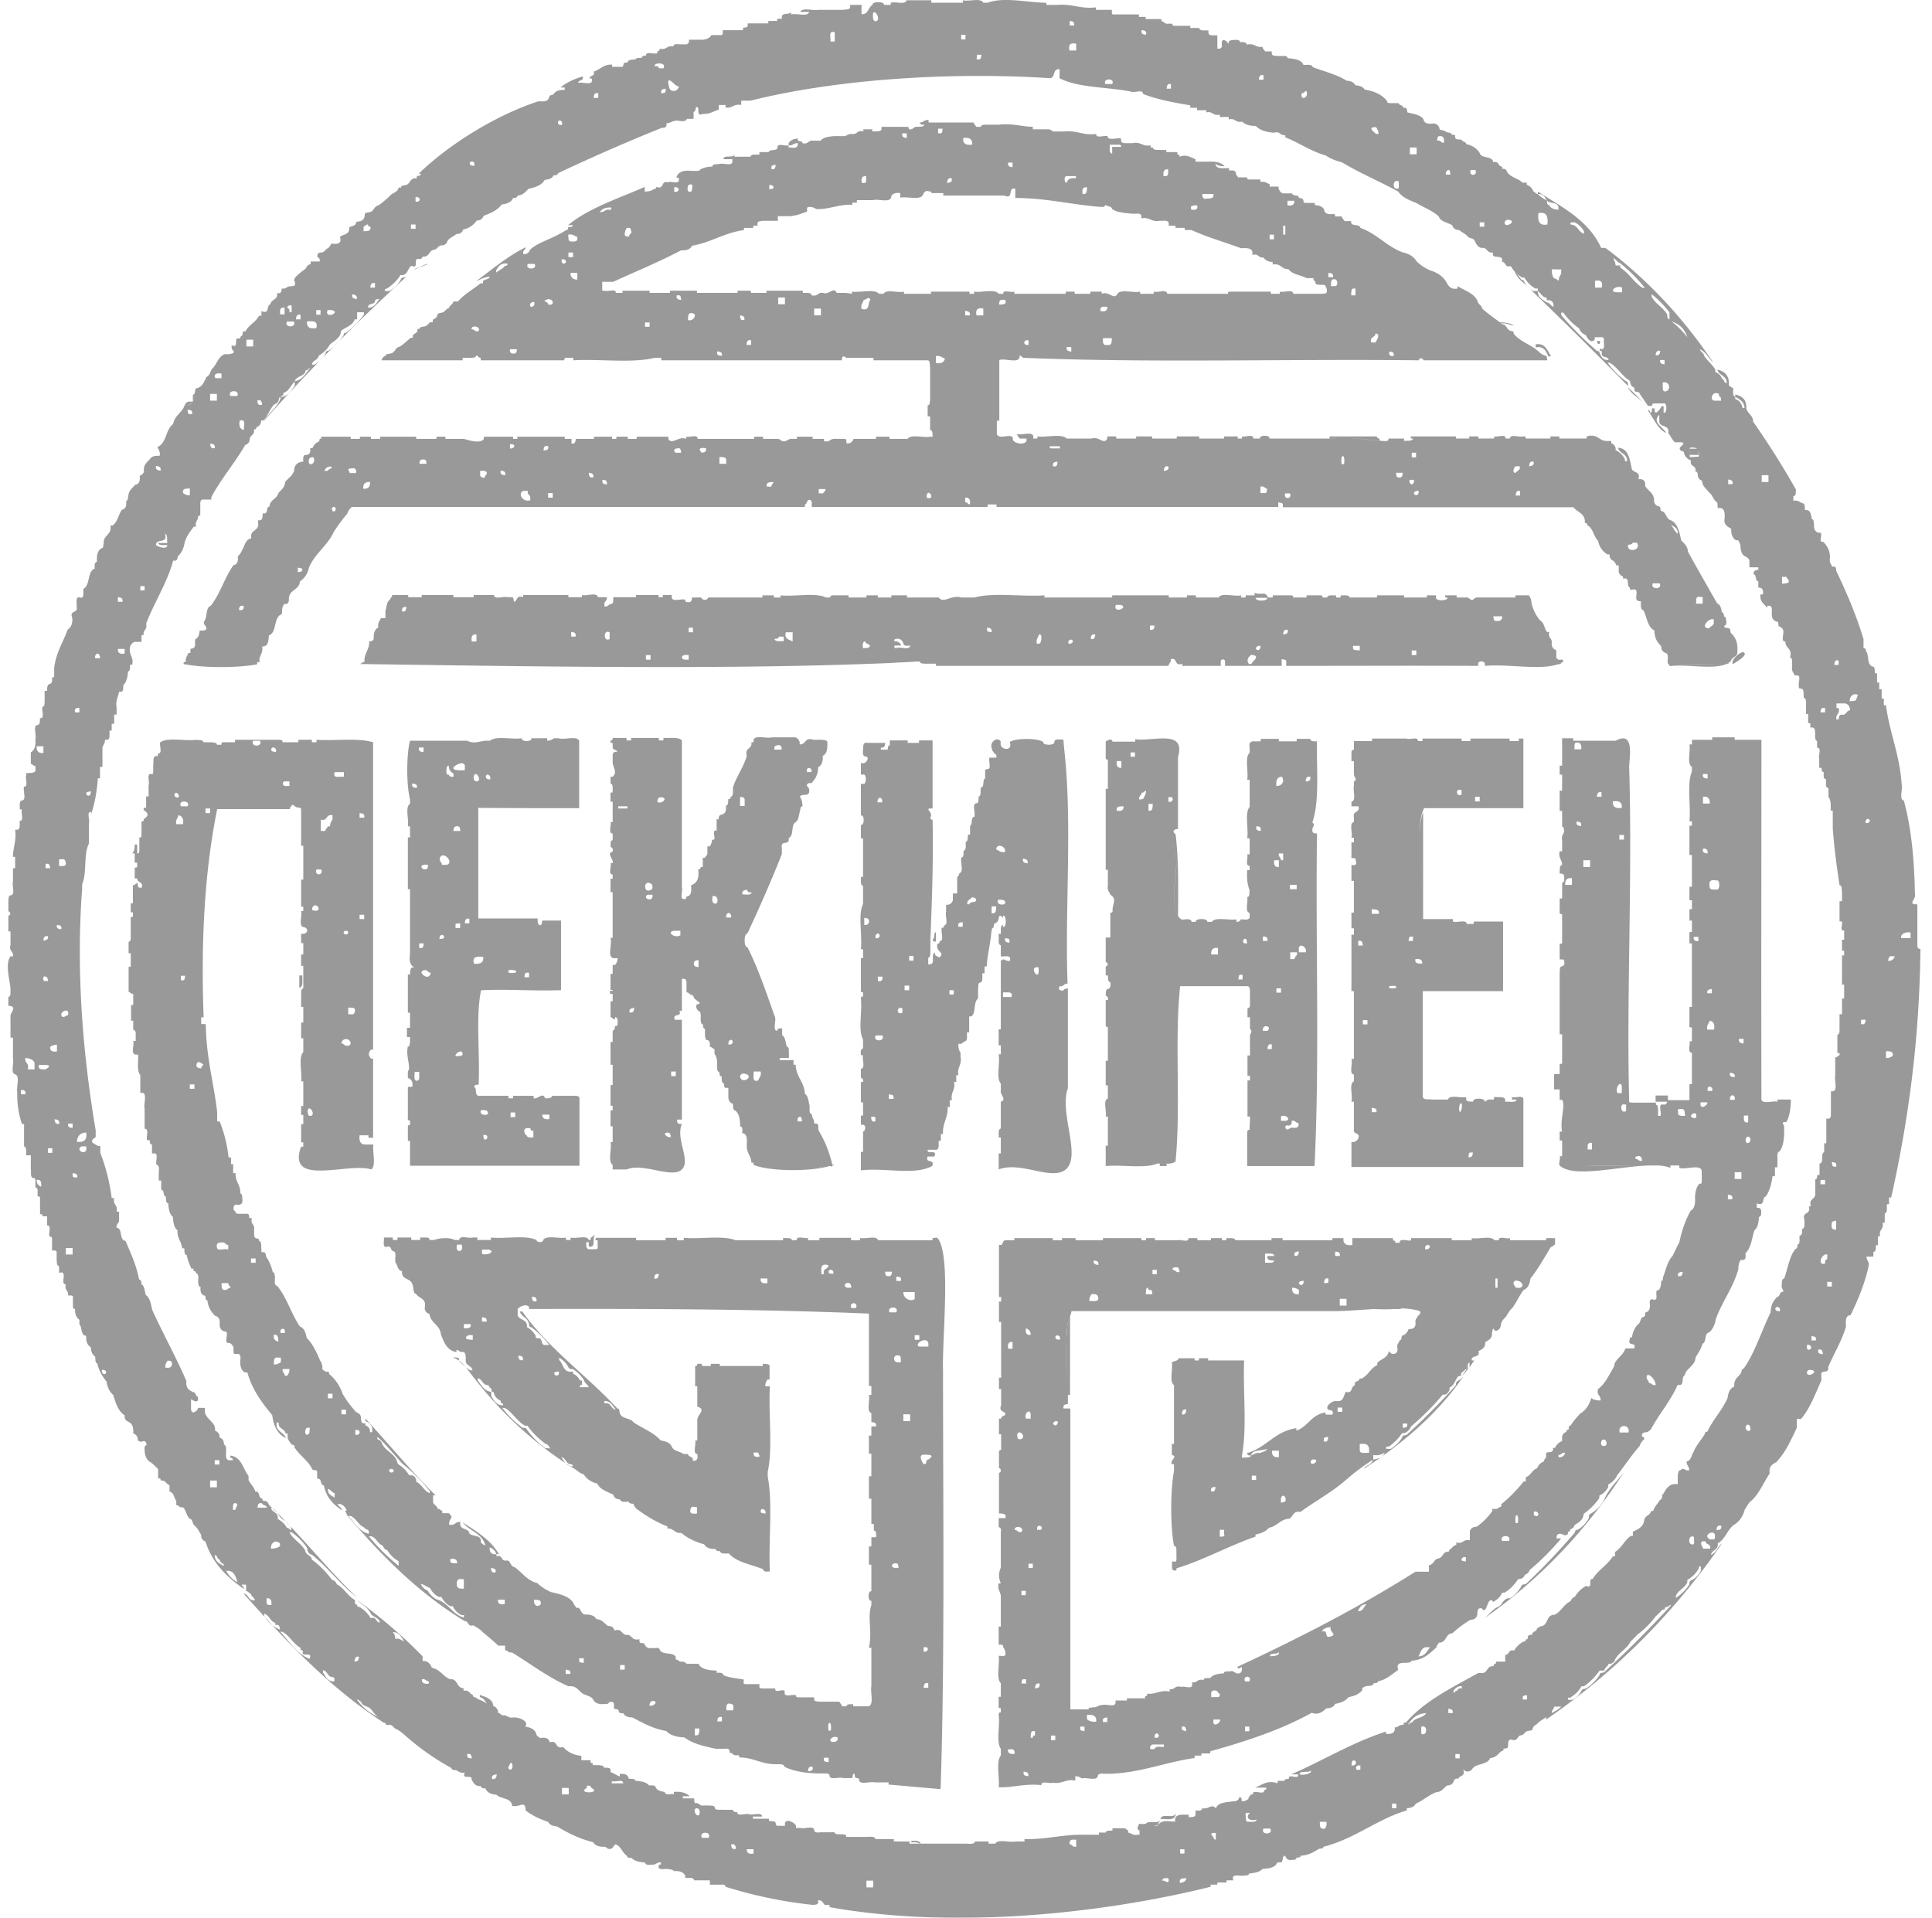 <svg width="137" height="136" fill="none" xmlns="http://www.w3.org/2000/svg"><g opacity=".4" fill-rule="evenodd" clip-rule="evenodd" fill="#000"><path d="M135.961 66.856v-2.73h-.175c-.087 0-.196-.022-.174-.153.065-.219.24-.306.174-.656-.043-2.402-.261-4.652-.785-6.552-.349-.066-.065-.787-.153-1.136-.13-2.097-.85-3.626-1.112-5.613h-.152v-.48h-.153v-.656h-.175v-.48h-.152v-.656h-.153c-.022-.197.022-.459-.174-.48-.415-.132-.218-.852-.48-1.136.043-.131-.066-.153-.153-.175v-.633c-.523-1.726-1.199-3.299-1.919-4.806-.044-.109 0-.327-.153-.327h-.152c-.066-.197-.218-.284-.153-.634 0-.546-.218-.851-.48-1.136-.436.11.109-.764-.327-.633-.196-.065-.327-.197-.327-.48v-.153c-.044-.131 0-.328-.153-.328-.065-.306-.065-.699-.48-.655-.043-.197.022-.459-.174-.48-.218-.066-.305-.241-.654-.175v-.328c.196-.022.174-.24.174-.48a59.838 59.838 0 00-3.031-4.806c0-.48-.415-.546-.48-.96.022-.612-.305-.853-.785-.962v.153c.283.197.632.328.654.808-.109 0-.196-.022-.174-.153-.088-.24-.24-.415-.48-.48v-.175c-.218-.044-.131-.393-.153-.633-.174 0-.196-.131-.305-.153.065-.7-.284-1.005-.807-1.136.087.437.676.415.654.96-.218 0-.152-.283-.327-.305a.752.752 0 00-.48-.48v-.175c-.218-.371-.545-.612-.785-.961-.043-.24-.262-.284-.305-.48.436.196.632.655.959.96-2.05-3.058-4.492-5.722-7.393-7.95.022.044.044.087.044.131 0-.087-.044-.131-.087-.153-.066-.066-.153-.11-.219-.175 0 .066.044.088.066.11-.044-.022-.066-.044-.066-.11h-.305c-.894-1.965-2.77-2.883-4.492-3.997v.175c.414-.022.501.24.654.48.196.219.785.066.807.481v.153c-.306-.022-.545-.087-.655-.328-.13-.021-.174-.13-.152-.306-.218-.152-.48-.262-.654-.48-.153 0-.175-.131-.306-.175a.803.803 0 00-.48-.48v-.153h-.305c-.305-.328-.916-.371-1.112-.808-.044-.131-.131-.175-.327-.175v-.153c-.327 0-.197-.437-.633-.306-.043-.48-.85-.24-.959-.655-.197-.328-.524-.546-.96-.633 0-.197-.283-.132-.305-.306-.175-.044-.458.022-.48-.175v-.153c-.131-.043-.305 0-.305-.175-.218.022-.349-.065-.48-.152-.131-.044-.327 0-.327-.175-.066-.197-.197-.328-.48-.328-.371.066-.611-.043-.654-.306-.218-.327-.72-.37-1.135-.48-.021-.197-.043-.371-.305-.328 0-.218-.283-.153-.327-.327h-.632c-.088-.022-.197-.022-.175-.153-.349-.437-.894-.7-1.592-.808-.109-.197-.349-.284-.654-.306-.11-.219-.35-.306-.633-.328-.676-.437-1.592-.655-2.399-.96-.043-.22-.392-.154-.654-.154-.153-.393-.654-.437-1.112-.48-.044-.131-.131-.175-.327-.153h-.327c-.175-.022-.458.022-.48-.175v-.153h-.48c-.044-.13-.174-.153-.174-.327-.502.087-.546-.284-1.113-.153-.043-.197-.261-.175-.48-.175-.021-.175-.261-.175-.48-.153-.196.022-.392.044-.326.306-.153-.284-.59-.568-.48.153-.044.13-.131.174-.327.153v-.94c-.24-.021-.611.066-.633-.174V2.16c-.261-.022-.61.065-.654-.175h-.633v-.153h-1.112c-.087 0-.174-.022-.153-.153h-.305c-.261.044-.283-.174-.48-.174v-.153h-1.112v-.153h-.48v-.175h-1.766c-.131.022-.153-.065-.153-.175V.697H77.71V.522c-1.07.13-1.658-.262-2.727-.175h-.785V.194c-1.287 0-2.988-.437-4.166 0h-.305c-.174-.371-1.003-.065-1.44-.175v.175h-2.246V.02h-1.766c-.066.35-.785.066-1.112.175v.153h-.48c.065-.262-.873-.262-.807 0-.327.153-.284.699-.785.655V.348h-.807v.175c-.022.175-.284.13-.48.175h-1.766C57.666.784 56.882.5 56.75.849h.632c-.13.372-.894.066-1.287.175V.85c-.109.219-.61.022-.654.328v.153h-.327v.153h-.632v.175H53.02v.152c0 .153-.196.132-.327.153v.175h-1.44v.175c0 .087-.02.196-.152.175h-.654c-.11.196-.327.305-.633.327h-.96v.153c-.043.131-.13.197-.326.175h-.306c-.218-.022-.457-.044-.48.153-.48-.11-.457.284-.959.153-.022.109-.022.196-.174.174v.153c-.24.088-.83-.175-.807.175-.175-.022-.284.044-.306.153h-.327c-.109.218-.61.022-.654.306-.13.043-.305 0-.305.174-.022.088-.022.175-.153.153h-.654v-.153c-.61-.043-.829.35-1.287.48v.176c-.044.174-.305.109-.305.327h.152c.153.568-.632.219-.96.306 0-.197.284-.131.328-.306v-.153c-.61.175-1.156.437-1.592.787h.305v.174c-.392-.021-.676.088-.807.328-.087.044-.283.022-.283.175-.066.196-.197.327-.48.306h-.305c-2.923.96-6.216 2.948-8.484 5.132h.174c-.043.131-.13.175-.305.153v.175h-.174c-.328.044-.306.437-.633.48-.13.044-.305 0-.305.175h-.175c-.065.372-.501.372-.654.634-.262.218-.502.458-.785.633-.327.066-.305.437-.633.48-.13.044-.305 0-.327.154 0 .284-.13.415-.305.48-.13.044-.327 0-.327.153-.044.218-.35.175-.48.306.066.502-.414.458-.654.655.174.524-.218.524-.633.48 0 .153-.13.197-.174.306-.196.066-.262.284-.48.328-.174-.022-.283.044-.305.175v.153c.13.043.196.13.152.305h-.632v.175c-.153.066-.284.131-.327.306-.262.218-1.069.743-.785.96v.176c0 .153-.197.109-.306.153-.261-.044-.283.152-.48.152h-.152c-.022.197-.044.394-.327.306v.175c-.044.328-.436.306-.48.633-.305.066-.022.743-.632.48v.329h-.175c-.218.458-.741.655-.96 1.114h-.174c-.044.13 0 .327-.153.327-.021.087-.021.197-.174.175-.37-.066.087.72-.48.48v.153c0 .175.13.197.153.306 0 .153-.197.131-.327.175h-.327c-.437.175-.524.633-.807.96-.219.176-.197.547-.48.656-.153.328-.284.677-.633.786-.261 0-.087.437-.327.48v.481c.044-.065.087-.13.131-.174-.044.065-.087.109-.13.174h-.306c-.175.044-.24.175-.305.328-.197.48-.698.677-.786 1.267-.545.35-.458 1.376-1.112 1.616.044.197.218.306.153.634-.284-.022-.502.022-.633.153-.196.284-.545.415-.48.96-.043.175-.174.24-.305.306.044.372-.043.612-.327.634-.174.24-.458.393-.48.808-.043.131 0 .306-.152.328.043.37-.044.59-.306.633-.24.35-.305.874-.654 1.114h-.153c.11.699-.523.655-.48 1.289-.043.13 0 .305-.152.327-.284.153-.349.503-.327.961-.175.022-.175.262-.153.48-.545.197-.305 1.18-.807 1.442-.022.24.066.59-.152.634-.48-.175-.284.35-.328.633.131.502-.545.197-.305.808.022.393-.087.656-.327.808-.327.918-.829 1.617-.96 2.73v.656H3.69c.022.218.022.437-.175.48-.174.044-.174.263-.174.481h-.175v.655c-.022.175.044.437-.152.48-.088.241.196.83-.175.809-.022.197.022.437-.174.48-.35.022-.066.678-.153.962v.174c.022.393-.087.656-.327.808v.808c.13.022.174.153.327.153v.175c.065.328-.218.306-.48.328h-.174v.153c-.088.24.174.83-.153.808-.087.284.196.96-.153.983-.218.043-.13.393-.152.633h.152c-.087.219.175.83-.152.808-.022.24.065.59-.175.634h-.152c.109.786-.153 1.245-.153 1.922h.153v.808H.92v.961c-.087.284.196.94-.175.961-.174.022-.13.306-.152.48v.656c.152 0 .196.284 0 .306v1.114h.152v.96c-.13.458.219.415.175.808H.745c-.392.502-.065 1.66 0 2.25-.021.24.066.59-.152.633v.633h.152c.48.131-.087.525 0 .808v1.442H.92v1.463c.087.35-.196 1.049.153 1.136.37.131.065.896.152 1.267a6.436 6.436 0 00.327 2.25c.11 0 .197.022.153.153v1.441c.218.066.13.415.153.634h.327v.96c.043.241-.066.59.174.656.131-.022.153.066.153.175v.48c.13.044.174.131.153.328v.306c.087 0 .196.022.174.153v1.114c.11 0 .196.021.175.152h.326v.656c.349-.044.065.568.174.786.087 0 .196.022.175.175v.808h.152c.088 0 .197.022.175.153v.48c.022.197-.022.437.174.48v.481c.676-.24.022.83.48.808-.13.437.218.415.153.787h.174c.087 0 .196.022.175.153v.633c0 .11.021.197.152.153-.021.393.088.633.306.786v.328c.218.196.065.786.48.808-.022.393.087.677.327.808.021.306.109.546.305.655.044.197-.022.46.153.481a3 3 0 00.654 1.289c.065.415.218.742.48.96.174.569.349 1.158.807 1.442-.022.284.13.415.305.481.24.131.349.393.305.808.197.065.327.196.327.48.284.306.502-.218.633.328-.11.044-.175.131-.153.306 0 .48.153.808.48.961.174.153.327.306.48.459v.655h.152c.022.087.022.196.175.153.218.043.262.262.48.327v.459c.327.066.305.437.48.655v.306c.196 0 .218.197.48.153.217.197.24.612.48.808.217.044.173.35.326.481.218.153.327.436.48.655-.022.284.13.415.305.48.48 1.529 1.527 2.534 2.726 3.364 0-.153-.13-.196-.152-.306h.305v.459c.153 0 .196.153.327.175.044.218.262.284.306.48h-.153c-.327-.043-.305-.437-.654-.48 2.988 3.363 6.063 6.64 9.923 9.151.087.022.196.022.152.153h.328c.218.066.261.284.48.328.305.175.544.415.806.633.916.787 1.92 1.486 3.032 2.097.043.109.13.175.305.153.218.066.305.24.654.175-.24.568.545.087.48.48.13.241.24.503.654.481.044.131.131.175.327.153.11.306.415.437.786.458.305.328 1.09.197 1.112.809h.305c.414-.088.633-.284.654.305.437.35.982.612 1.593.809.108.218.348.305.632.327.763.459 1.57.874 2.552 1.114.13.219.414.35.806.328.153 0 .175.131.306.153.305.043.327-.219.48-.328.392.131.48.59.806.808.044.131.131.175.328.153.196.219.545.306.96.328.043.196.261.174.48.153.304.043.348-.197.653-.153v.153c-.152-.044-.152.065-.174.153.022.196.262.174.48.152.283 0 .501.044.632.153.415-.022.676.088.785.328v.153c.24.022.59-.066.633.175h1.112v.305h.808c.196-.022.283.022.305.153a32.063 32.063 0 006.237 1.289c.131-.044.306 0 .328-.175v-.153c.305-.043.327.219.48.328h.327v.153c8.832 1.594 19.366.458 27.02-1.442v-.153h.48v-.153h.655v-.152h.48c-.175-.481.37-.306.632-.328.196-.022.458.022.48-.153.414-.044.763-.109.96-.328.414-.021.763-.087.96-.305.043-.131.13-.197.326-.153.218-.044.066-.481.306-.481.065.131.13.284.327.306.196-.022.458.044.48-.153.13-.044.305 0 .305-.153.567-.022.916-.262 1.287-.48.13-.044.305 0 .327-.153 2.246-.568 3.729-1.922 5.91-2.578v-.152c.305-.022.545-.11.632-.328.524-.219.895-.59 1.44-.808.414-.022.545-.306.785-.481.283 0 .414-.131.48-.327.043-.131.131-.175.327-.153.065-.262.523-.131.327-.656.24.197.414.197.632 0 .24-.458 1.091-.283 1.287-.808.415-.022.567-.305.785-.48.087-.022.197-.044.153-.175.131-.044.305 0 .327-.153.022-.262-.022-.568.305-.48.437.109.328-.328.655-.328.196-.044.24-.284.479-.306.131-.043.306 0 .306-.153.043-.174.174-.262.305-.327.175-.219.436-.328.654-.503v.175c4.929-3.385 9.073-7.557 12.475-12.494-.305.219-.393.678-.785.809.065-.372.545-.306.48-.809.523-.283.676-.939 1.112-1.288.414-.24.676-.612.807-1.114.153-.219.262-.481.48-.634.567-.524.85-1.288 1.286-1.922-.087-.502.197-.655.48-.808.044-.043.066-.087.109-.131.567-.633.938-1.463 1.331-2.293v-.634h.305c.632-.742 1.003-1.769 1.439-2.73v-.328c-.065-.262.131-.305.327-.305.131-.044.175-.131.153-.306.414-.983.96-1.835 1.265-2.883-.022-.415-.044-.787.327-.808.524-1.093 1.003-2.206 1.287-3.517.044-.306-.175-.35-.153-.633h.48v-.328c.196-.022.175-.262.175-.48h.152v-.634h.153c-.109-.502.283-.48.174-.961h.153v-.655c.218-.066.131-.415.153-.656h.152v-.48h.153c1.199-5.373 2.006-11.117 2.072-17.626-.24.021-.218-.197-.218-.437zm-7.023 28.853c.284-.066.306.131.327.328-.218-.022-.392-.066-.327-.328zm-2.922 7.754v-.066.066zm0-.109c0-.022 0-.044-.022-.066.022.044.022.066.022.066zm-.044-.131c0-.022-.022-.044-.022-.066 0 .044.022.044.022.066zm-.043-.132c-.022 0-.022-.021-.022-.043 0 .022 0 .043.022.043zm-1.963-1.616c-.131-.044-.196-.131-.175-.306.109-.284.371-.087.327.153.044.131-.043.131-.152.153zm2.246-8.496c-.196.022-.283-.044-.327-.153.022-.24.414-.175.327.153zm-6.39-60.568v-.655c.502-.088.72.13.633.633h-.175c-.153.022-.305.022-.458.022zm2.225-3.997h-.48c-.393-.066-.109-.743.327-.48v.174c.153-.022.131.175.153.306zm.807 5.92h-.306v-.329c.175.022.371.066.306.328zm3.511 6.901v-.328h.305c.044.132.175.175.175.328 0 .131-.197.11-.306.153h-.174v-.153zm1.766 54.3v-.154c.327-.087.393.306.153.328-.131.022-.153-.066-.153-.175zm1.767-8.803c0-.153.196-.131.305-.175v.634c-.283.043-.371-.132-.305-.46zm.305-3.997h-.152c-.153-.022-.131-.219-.153-.328.196.022.371.044.305.328zm.175-35.58h-.306c.022-.197.044-.394.306-.306v.305zm-.96 3.057v.306h-.327c.022-.197.044-.371.327-.306zm.96 0h-.153v-.328h.632c.197.066.328.197.328.481-.24.044-.262.284-.48.328-.284-.066-.306.13-.327.327h-.153c-.087-.393.283-.371.153-.808zm2.224 7.994c-.043.11-.131.197-.305.153-.066-.24.196-.415.305-.153zm-.632 14.11h.327c-.022.197-.044.371-.327.306v-.306zm2.246 2.556c-.131.087-.262.174-.48.153v-.48h.153c.196.02.371.043.327.327zm-.327-6.728c.022-.196.065-.393.327-.327h.153c-.088.196-.197.327-.48.327zm1.592-1.616h-.654c-.153-.393.719-.524.654-.328v.328zM131.49 49.23c.414 0 .196.131.153.328-.022.197-.284.131-.48.175 0-.284.131-.437.327-.503zm-2.072 34.445v.306h-.327v-.306h.327zm-.96 11.38v-.306c.197.022.371.043.306.306h-.306zm.96-5.439c-.611.131-.218-.764.153-.655v.327c-.131.044-.175.153-.153.328zM124.925 33.7h.48v.48h-.48v-.48zm-5.277-9.786a5.98 5.98 0 00-1.113-1.114c.567.175.938.547 1.113 1.114zm-5.583 1.617c-.415.022-.502-.24-.633-.48-.022-.088-.022-.175-.174-.154a23.503 23.503 0 01-2.552-2.555v-.175h.153a4.49 4.49 0 001.112 1.114c.087.24.262.393.48.48.131.263.349.612.632.328v-.174h.48c.131-.022.153.065.174.174-.043.284.153.808-.305.634 0 .109.022.196.153.174v.153c-.044.372.458.175.48.48zm.959-5.133v.328h-.305c-.72.021-.153-.546.305-.328zm-1.439 0h-.48v-.48c.414-.088.567.065.48.48zm4.143 5.133h.306v.306c-.175-.022-.349-.044-.306-.306zm0-.655c-.021.196-.065.37-.327.305.022-.174.066-.35.327-.306zm.328 2.883c-.197-.022-.131-.284-.153-.48v-.154c.545-.13.611.612.153.634zm.327-5.614v.503c-.131-.044-.175-.153-.153-.328-.283-.524-.85-.764-1.112-1.289v-.174c.48.393.894.808 1.265 1.288zm-3.991-3.822c.218.044.261.262.48.328a11.274 11.274 0 011.766 1.769h-.153c-.632-.393-.959-1.049-1.592-1.442v-.153h-.327c-.022-.24-.109-.371-.174-.502zm-2.726-2.556c.283.153.501.35.654.634v.175c-.371-.11-.436-.547-.807-.634-.087 0-.196-.022-.153-.153.088-.022.197-.022.306-.022zm-.96 3.342v.306c-.087.131-.174.262-.174.48-.131-.021-.153-.152-.328-.152-.13-.153-.174-.372-.152-.656.218.022.436.022.654.022zm-1.614-3.997c.589-.109.698.24.633.808-.589.11-.698-.262-.633-.808zm-2.399.655c.044-.13.131-.196.305-.174.633.087-.327.655-.305.174zm-3.838-3.385h-.327c-.022-.175.043-.284.174-.328.153 0 .109.197.153.328zm1.439-.328h.327c.197.459-.523.459-.327 0zm.633 4.02v-.307h.327v.306h-.327zm-2.857-6.422c.283-.022.37.153.305.48-.196 0-.218-.218-.48-.153.044-.109 0-.305.175-.327zm-4.493-.634c.087.131.174.262.174.48h-.174c-.109-.108-.676-.502 0-.48zm1.614 3.845v.48c-.48.24-.48-.699 0-.48zm.785-1.923v-.48h.48v.48h-.48zm-7.677-4.324c.175 0 .197-.131.327-.175.24.48-.436.764-.327.175zm-3.031-.961c.022-.197.043-.372.327-.328v.328h-.327zm-27.196-4.15c-.174-.022-.174-.262-.174-.48.065-.547.676.458.174.48zm7.197 2.38h.327c-.043.131 0 .306-.174.328h-.175c.022-.11.022-.218.022-.328zm7.044-.305h-.48c-.087-.415.066-.568.48-.48v.48zm-.152-1.77h-.306v-.327c.175.022.35.044.306.327zm2.704 4.15h-.48c-.218-.436.72-.436.48 0zm2.399-3.494c-.196-.022-.37-.044-.305-.328.196.022.37.044.305.328zm1.767 3.494v.328h-.306c.022-.197.044-.371.306-.328zM68.157 2.466h.305v.327h-.305v-.327zm-8.964.48h-.305c.044-.284-.174-.808.305-.655v.655zm-16.77 3.67v.327h-.328c.022-.196.044-.393.327-.327zm3.99-1.922c-.043-.284.895-.284.633.152h-.306c-.043-.109-.13-.174-.327-.152zm.48 1.922c-.065-.284.131-.306.306-.328v.175c0 .153-.197.13-.306.153zm.48-.808c.109-.372.48.349.785.327-.065.131-.13.284-.327.306-.393.065-.393-.306-.458-.633zm-7.677 2.73c.131.043.197.13.153.306-.327.109-.37-.284-.153-.306zm-10.075 5.766h-.153v-.328c.262-.043.436.219.152.328zm-.48 1.616h.327v.306h-.327v-.306zm4.165-4.324c.022-.24.415-.175.327.152-.196.022-.305-.043-.327-.152zm-8.33 9.282c.196.022.37.066.326.328-.196-.022-.37-.065-.327-.328zm1.613-.808v.328h-.327c.022-.197.043-.371.327-.328zm-.48 1.748c-.043-.372.458-.175.48-.459 0-.153.196-.131.327-.175-.218.284-.349.634-.807.634zm0-5.898c-.043.131.066.153.153.153.065.35-.218.306-.48.328v-.328c.131-.044.153-.153.327-.153zm-.96 6.728h.175v-.503h.48v.175c-.37.502-.785.917-1.287 1.289-.13-.022-.152.065-.152.174a4.493 4.493 0 01-1.113 1.114c-.13-.043-.152.066-.152.153a2.05 2.05 0 01-.807.808h-.175c.044-.327.436-.305.48-.633.327-.197.61-.459.807-.808.305-.262.741-.437.785-.961.327-.262.829-.372.96-.808zm-13.281 16.01c-.044.371-.698.087-.807 0-.022-.503.894-.066.633-.808.218.065.13.393.174.655h-.654c.065.218.414.13.654.153zM6.11 56.284c0-.153.197-.13.328-.175.043.284-.218.46-.328.175zM2.12 75.833h-.153c.13-.459-.218-.415-.175-.808.306.021.546.109.655.327v.48h-.328zm4.623-29.16c-.022-.174.044-.283.174-.327.131.044.175.153.175.328h-.35zM5.15 83.369v-.174c.196.021.37.043.327.305-.13 0-.327.022-.327-.13zm-1.44-1.616h-.305v-.328h.305v.328zm1.44-1.77c-.196 0-.37-.043-.305-.305h.305v.306zm-1.592-5.744a.786.786 0 01.48-.153v.48c-.328.045-.502-.043-.48-.327zm.785-8.343c-.196-.022-.37-.044-.305-.306.196.022.37.044.305.306zm-1.265.808c.022-.197.044-.371.327-.306.044.24-.152.284-.327.306zm0 2.555c.284-.065.305.131.327.306h-.174c-.131.044-.153-.065-.175-.153.022-.043.022-.087.022-.153zm.48-7.688h-.327v-.306c.283-.065.305.11.327.306zm.785 10.419c-.044-.284.61-.568.48 0-.175.021-.35.283-.48 0zm.327-10.725c-.022.197-.283.131-.48.153v-.48h.153c.283-.066.305.13.327.327zM2.75 75.528c.612-.044 1.026 0 .48.306-.217 0-.457.022-.48-.175v-.131zm3.032 5.766h.327c.153.765-.85.284-.327 0zm-.327-.327c.022-.415.24-.634.654-.656.088.525-.152.721-.654.656zm.175-30.754v.306h-.175c-.13.044-.152-.066-.152-.175.043-.109.152-.175.327-.13zm-.96 38.29h.48v.458h-.48V88.5zm5.28-46.635v-.306h.305v.305H9.95zm-1.112 4.15v.327c-.328.066-.502-.043-.48-.327h.48zm6.542-17.605h-.48v-.48h.48v.48zm-1.766.961h-.153c-.153 0-.13-.197-.174-.306.218 0 .392.022.327.306zm-.633 5.592c-.065-.35.218-.306.48-.328v.48c-.218.022-.349-.065-.48-.152zm1.92-3.495c.196 0 .37.043.327.306-.284.065-.306-.131-.328-.306zm3.053-6.902h-.48v-.48h.48v.48zm.305 3.997v-.175c.284-.065.305.131.327.306-.196.065-.283-.022-.327-.131zm1.767-6.75h.152v.481h-.305c-.022-.196-.044-.437.153-.48zm2.399.175h.305v.328h-.305v-.328zm.806 0h.306c.676.175-.567.677-.306 0zm-.806 1.29h-.175c-.349.02-.502-.132-.48-.482.437-.043.807-.043.655.481zm-1.113-.962v.328h-.327c.022-.197.044-.372.327-.328zm-.48.48c.24.46-.72.46-.48 0h.48zm-.152-.655h-.153c.022-.174-.043-.284-.174-.327.043-.11.13-.197.327-.153v.48zm-3.38 8.344c-.284-.044-.371-.284-.306-.655.48-.153.284.371.305.655zm-.48-2.403h-.48c-.24-.458.72-.458.48 0zm-1.113-1.594v.328h-.327c-.087 0-.174-.022-.152-.153.021-.219.261-.197.48-.175zm-1.81 1.55c-.022.044-.022.088-.043.132a.454.454 0 00.043-.131zm-.283.525c-.088.065-.175.13-.284.196.131-.065.218-.109.284-.196zm-2.225 4.805c-.196-.022-.37-.044-.327-.328.196.022.37.066.327.328zm-3.031 8.977c.196.022.37.044.327.328h-.327v-.328zM3.079 52.921v.48c-.349.022-.502-.131-.48-.48h.48zM1.792 77.602h-.305v-.306c.174 0 .37.022.305.306zm.96 6.072c.174.022.174.24.174.48-.196-.065-.327-.218-.327-.48h.153zm1.112-4.303c.196.022.37.044.327.328-.261.044-.305-.153-.327-.328zm3.533 18.085c-.13-.043-.174-.13-.174-.306.261-.065.436.219.174.306zm4.318-.48a.68.68 0 01.175-.48c.196-.023.283.043.305.152.022.306-.174.393-.48.328zm7.197 9.938h-.654c.022-.197.044-.371.327-.306.044.175.327.109.327.306zm6.543 10.571c-.022.197-.044.372-.327.328.044-.197.065-.371.327-.328zm-8.942-10.418c.022-.197-.043-.459.175-.481.283.109.022.284 0 .481h-.175zm2.705 2.752c-.022-.284.109-.437.305-.503.196.022.37.044.327.328-.13.109-.349.175-.632.175zm-.306 3.516c.284-.021.371.175.327.481h-.174c-.196-.022-.175-.262-.153-.481zm1.44-4.98a1.527 1.527 0 00-.655-.633v-.175c-.043-.327-.436-.306-.48-.633.393.131.502.568.786.808.283.153.501.371.654.633v.153c-.13-.022-.153-.153-.305-.153zm-5.453-3.363h.48v.48h-.48v-.48zm.655-1.442v.306h-.327v-.306h.327zm-.327 6.727c.218 0 .152.284.327.306.065.153.13.284.305.328v.153c-.262-.197-.632-.306-.632-.787zm.806 1.114c.59-.043.677.415.807.809-.349-.175-.61-.459-.806-.809zm2.705 3.211v-.175c.37.131.414.546.785.656v.153c.284-.066.305.109.327.327a2.277 2.277 0 01-1.112-.961zm1.134 1.114h.153c.523.284.763.852 1.286 1.136v.153c.087.022.197.022.153.153-.066.393.742-.088.48.48-.916-.393-1.418-1.223-2.072-1.922zm3.031 2.883v-.153c.328.044.306.437.633.481.109.022.196.022.174.153v.153c-.48.022-.61-.328-.807-.634zm2.4 1.922c.152 0 .196.131.305.153.043.197.174.24.327.328.48.087.545.633.96.786-.655-.262-1.178-.699-1.593-1.267zm4.95-1.114c-.196-.021-.37-.065-.327-.327.262-.044.283.153.48.153.043.174-.044.174-.153.174zm-2.225-3.189a.68.68 0 00-.174-.48c.48 0 .589.371.807.655-.218-.065-.305-.24-.633-.175zm5.104 8.169c.283-.065.305.131.327.306-.196 0-.37-.022-.327-.306zm1.766 1.77c-.065-.284.131-.306.327-.328-.021.197-.065.371-.327.328zm1.287-1.136c.13-.022.153.065.153.175.021.174-.044.283-.153.305-.284-.109-.044-.284 0-.48zm3.664 1.769h.48v.459h-.48v-.459zm1.766 0v-.153c.197-.044.284.044.328.153.763.415-1.113.415-.328 0zm1.767-.328v-.153c.24.088.829-.174.807.153h-.807zm6.87 3.866h-.48c-.24-.48.72-.48.48 0zm-.807-2.096c.13.043.174.131.174.305-.087.612-.654-.327-.174-.305zm12.474 5.132v.481h-.48v-.481h.48zm-8.483-1.922c-.306.066-.502-.043-.48-.305h.48v.305zm-1.265-.327c-.284.065-.305-.131-.327-.328h.174c.11.044.175.153.153.328zm30.227 2.249c.044-.131.13-.196.327-.174.131-.022.153.065.153.174-.066.262-.218-.043-.48 0zm1.745-.174c-.066.196-.197.327-.48.327-.066-.349.24-.306.48-.327zm-.458-1.748v-.305h.305v.305h-.305zm2.53-1.463v.48c-.197 0-.153-.284-.306-.305v-.153c.11-.022.218-.022.306-.022zm-9.902.48v.503h-.152c-.131-.044-.153-.175-.306-.175-.043-.197.044-.284.153-.328h.305zm11.036-2.708c-.48.066-.982.087-1.134.481-.328-.35-.458.087-.96 0-.044.196-.24.174-.48.152v.306c-.022.197-.283.153-.48.175v-.175c-.48 0-1.046-.087-.96.481h-.304c-.524-.088-.807.043-.96.327h-.153c-.065-.371-.785-.065-1.112-.174-.11.131-.24.436 0 .48v.306h-.153c-.327.065-.414-.109-.654-.153v-.153c-.13-.044-.153-.153-.305-.153h-.807v.153c-.197.044-.436-.044-.48.153h-.48v.153h-.959c-1.592-.044-2.748.349-4.319.306v.174h-.632c-.436.088-1.265-.196-1.44.153h-.479v-.153h-.96c-.043.219-.392.153-.654.153h-3.991v-.153H63.38v-.174h-1.308c-.022-.219-.392-.153-.632-.153H60c.022-.153-.065-.153-.174-.175-.24-.044-.589.066-.654-.153h-.96c-.218.022-.458.044-.48-.153-.022-.349-.676-.065-.96-.153h-.327v-.152c-.043-.197-.697-.568-.785-.175v.175h-.48c-.13.021-.152-.066-.174-.175-.022-.197-.284-.131-.48-.175v-.153h-1.134v-.153h.654c-.021-.349-.676-.065-.96-.174-.239-.066-.828.196-.806-.153-.175.043-.284-.044-.327-.153h-.633c-.261-.022-.61.065-.632-.153-.022-.175-.284-.131-.48-.153h-.327c-.262.044-.284-.153-.48-.175-.153.044-.153-.065-.174-.153v-.174h-.807v-.153h.48c-.218-.241-.611-.35-1.113-.306v.153h-.174c-.218.022-.458.043-.48-.153-.305-.044-.523-.109-.632-.306-.022-.196-.284-.153-.48-.153-.197-.24-.545-.306-.96-.327-.022-.175-.305-.131-.48-.153-.043-.284-.283-.372-.632-.328v.175c-.24-.088-.414-.24-.654-.306v-.175c-.022-.174-.306-.131-.48-.153 0-.174-.196-.131-.305-.174h-.48c.043-.153-.066-.153-.153-.175v-.175h-.654v-.306c-.567-.065-1.003-.284-1.287-.633-.632.197-.327-.524-.96-.328-.043-.284-.283-.371-.654-.305-.13-.066-.283-.153-.305-.328-.11-.306-.436-.437-.785-.481.305-.327-.306-.655-.807-.655-.327.066-.414-.087-.633-.153-.261.066-.283-.153-.48-.174v-.153c-.065-.131-.152-.284-.326-.306-.044-.546-.546-.655-.96-.808v.153c.24.087.392.24.48.48-.197-.24-.611-.262-.807-.48-.131.043-.153-.066-.175-.153-.196-.066-.24-.284-.48-.306h-.174v-.175c-.523 0-.37-.677-.96-.633-.501-.197-.698-.699-1.286-.808-.087-.241-.24-.415-.48-.481h-.175v-.328c-1.417-1.463-2.966-2.773-4.645-3.997.305.306.763.525.96.94.152.284.589.284.654.655-.327 0-.196-.437-.654-.306-.197-.349-.458-.59-.807-.808-.131.044-.153-.066-.153-.153-.13.022-.152-.065-.152-.175v-.153c-.524-.284-.764-.851-1.287-1.114-.066-.152-.153-.283-.327-.305-.415-.546-.895-1.049-1.44-1.442-.043-.328-.436-.306-.48-.655-.283-.524-.85-.765-1.112-1.289h.153c.436.306.807.677 1.112 1.136 0 .262.13.415.327.459 1.156.917 2.028 2.118 3.206 3.036-2.18-2.075-4.035-4.5-6.237-6.553-.066-.153-.153-.306-.327-.306-.131.022-.153-.065-.175-.174-.305-.022-.109-.525-.48-.481-.087-.328-.327-.524-.48-.808v-.306c-.414-.524-.48-1.332-1.286-1.441v.174c.13-.043.152.044.174.153h-.305c-.393-.109.022-.983-.327-1.114 0-.284-.11-.437-.306-.48 0-.284-.13-.415-.327-.503.044-.415-.218-.568-.414-.808a1.134 1.134 0 01-.305-.48v-.328h-.48c-.044.197-.175.262-.327.328-.197-.022-.175-.24-.175-.459v-.48c.153.087.59.37.48-.175-.174-.044-.109-.306-.327-.328-.284-.131-.545-.284-.48-.786-.741-1.704-1.614-3.276-2.399-4.98-.13-.415-.152-.917-.48-1.114-.087-.284-.087-.677-.327-.786.044-.197-.043-.306-.152-.328-.197-1.027-.59-1.857-.96-2.73-.48-.066-.174-.874-.632-.94-.044-.262.152-.283.174-.502v-.633H8.27c.109-.503-.284-.459-.175-.961h-.174a13.832 13.832 0 00-.807-3.211v-.48H6.96c-.37-.219-.676-.306-.174-.634v-.48c-.873-5.155-1.418-11.14-.96-17.147v-.305c.349-.787.087-2.14.48-2.883v-1.442c.087-.24-.197-.83.152-.808v.175c.262-.765.415-1.617.48-2.556h.153v-.808h.174v-1.267c-.021-.284.197-.328.175-.655h.174c.218-.044.131-.393.153-.655h.153v-.48h.174v-.656h.175v-.48c-.088-.525.109-.743.174-1.137h.153c.174-.021.13-.283.152-.48.218-.197.306-.546.327-.961.175-.022.131-.284.153-.48h.153c.109-.59-.284-.678-.153-1.29.066-.13.153-.283.327-.327h.48v-.48h.153c-.066-.394.283-.35.174-.809.59-1.55 1.461-2.817 1.92-4.477.283.065.305-.131.327-.306.261-.218.414-.546.48-.96.13-.46.392-.787.654-1.137h.152c-.065-.35.11-.437.153-.633-.044-.131.065-.153.153-.153v-.48c.021-.24-.066-.612.152-.656h.633v-.175c.698-1.31 1.657-2.402 2.399-3.69.196-.066.327-.197.327-.481.065-.197.283-.262.305-.48v-.154c.131.022.153-.065.175-.153.196-.065.327-.218.327-.48h.152c.328-.306.458-.83.785-1.136.197-.066.328-.197.328-.48h.152c-.021-.132.066-.153.153-.153v-.175c.414-.131.523-.546.807-.808.109-.437.72-.328.785-.808.175 0 .196-.131.327-.175-.327.371-.523.852-1.112.96v.329c-.262.305-.436.742-.96.786-.261.764-.894 1.136-1.286 1.769a139.9 139.9 0 0110.272-10.397c-.066.044-.131.11-.197.153-.196-.022-.283.044-.305.153-.196.35-.458.612-.807.808h-.327c-.022-.13.065-.153.153-.175.392-.262.72-.567.96-.96.544.065.479-.481.784-.656.567.262.087-.546.48-.48.175.021.284-.044.305-.175.502.065.437-.437.807-.48.218-.023.262-.24.48-.306.284 0 .415-.11.48-.328.153-.218.414-.306.632-.48.284 0 .415-.132.48-.328a1.46 1.46 0 00.96-.634c.283 0 .414-.13.48-.327.501-.197 1.003-.393 1.286-.808.371-.044.698-.153.807-.46.197.023.284-.043.327-.174.415-.022.567-.306.785-.48.48-.11.916-.24 1.135-.634.305-.022.545-.109.632-.327.175.021.284-.022.327-.153a140.64 140.64 0 017.35-3.211c.196.022.283-.044.327-.153v-.175c.37 0 .458-.262.96-.153.218.022.436.022.48-.152h.48v-.503c.152 0 .13-.196.174-.327.37-.066-.088.72.48.48.5.022.763-.196 1.133-.306v-.327h.48v.174c.502.088.567-.284 1.112-.174V7.14h.655c6.107-1.53 14.198-2.053 21.263-1.595.371-.065.153-.699.655-.633v.633c1.308.7 3.446.612 5.103.961.24.088.829-.196.807.153 1.003.394 2.159.612 3.358.809v.174h.48v.175h.654v.153c.48-.11.459.284.96.153v.175h.633v.174c.48-.13.458.262.96.153.195.219.544.306.959.306.283.306.741.437 1.287.48.457-.13.414.219.806.175v.153c1.004.393 1.789.983 2.88 1.289.305.218.697.371 1.133.48 1.265.765 2.683 1.355 3.991 2.075.284.415.785.612 1.287.808.523.328 1.156.546 1.592.961.131.394.654.415.96.634.065.196.218.328.479.328.219.174.48.283.633.48.131.131.436.087.48.306.131.24.24.524.654.48.196.066.24.284.48.328h.152v.175c.109.262.786-.044.633.48.305 0 .196.437.632.306.197.328.458.612.807.808h.153c.196.328.458.59.785.787h.175v.174c.218.153.305.437.632.48v.176c.349-.044.502.13.48.458-.197-.044-.24-.284-.48-.306-.284-.196-.632-.327-.632-.808h-.328a1.416 1.416 0 01-.632-.655c-.022-.131-.175-.131-.284-.153a353.529 353.529 0 017.634 7.536v-.022c.021-.197-.044-.284-.153-.328-.502-.35-.916-.786-1.287-1.289h.153c.567.328.872.961 1.439 1.289 0 .262.131.415.306.48v.154c0 .152.196.13.327.174.196.35.436.634.632.961h.305c-.043-.153.066-.175.175-.175h.632c.262-.109.262.765 0 .656v-.459h-.152c-.044.175-.546.808-.48.153h-.175c-.043.131 0 .306-.152.306 0-.088-.022-.197-.153-.153.414.546.654 1.267 1.287 1.594-.131-.371-1.047-.764-.48-1.288v.48c.022.437.763.197.632.808.175.197.262.48.48.656h.48c.436.13-.48.35 0 .633.131-.022.153.066.175.175a.75.75 0 00.479.48c-.109.503.437.306.306.808.131-.043.152.066.174.153 0 .284.131.415.305.48.022.416.306.547.48.809.218.153.306.437.48.655.175.022.131.284.153.48.501-.087.523.328.48.809-.044.393.239.502.479.655-.021.393.088.655.327.808h.153c.087.131.175.262.175.48.021.307.109.547.305.656.153.066.283.153.327.306v.48h.633v.175c-.197.022-.371.066-.328.328.24.044.066.48.328.48v.459c.283-.022.37.175.327.48h-.175c-.065.547.284.678.48.962v-.153h.174c.219.043.131.393.153.633 0 .284.131.415.327.48.153 0 .131.197.153.328.153.066.283.131.327.306.065.218-.196.83.153.786-.022.503.523.459.327 1.136.196.022.131.306.152.48v.154c-.065.327.11.436.175.633h.153c.349-.044.065.568.152.786-.043.131.066.153.175.153.218.044.131.415.174.655.218.044.131.394.153.656v.48h.153v.655h.152v.306h.153c.371.066.022.852.327.961v.48c.349-.043.065.569.153.787v.633h.174c-.043.175.044.284.153.328-.022.218-.044.459.152.48v.328c-.021.175.044.284.175.306v.634c.174.196.174.567.153.96h.152v1.289c.109 1.398.284 2.709.48 3.997.196.022.131.284.175.48v.656h-.175v1.442c.436-.131-.109.742.327.633v.655h-.152v.787h.152v.327h-.152v2.075h.152v.984h-.152v1.113h-.175v.808c-.022.24.065.59-.153.656v1.288h.153v.153c-.131.044-.153.153-.305.153v1.289c-.087.327.196 1.048-.153 1.114h-.153v1.288c-.021.262.066.612-.152.656h-.175v1.747h-.152v.633c-.284.088.021.765-.328.808v.808h-.152c-.044.132 0 .306-.153.306v.961c.066.503-.501.372-.305.961h-.153c.196.634-.523.328-.305.961-.022.263.065.612-.175.634.022.24.022.459-.174.48-.022.24.065.612-.153.634.022.196-.043.284-.152.327-.437.547-.524 1.398-.786 2.075-.196.044-.152.306-.174.503-.044.262.284.415 0 .459-.174.043-.109.327-.305.327-.262.262-.48.59-.48 1.114-.654 1.332-1.112 2.861-1.919 3.997-.153 0-.131.197-.175.306-.196.284-.545.437-.48.96-.305.11-.436.438-.479.81-.393.895-1.047 1.528-1.44 2.402-.131-.044-.152.065-.174.153-.262.436-.611.786-.807 1.288-.153.219-.153.59-.48.656-.022.283.196.349.175.633-.437.022-.328-.262-.633 0-.153 0-.131.197-.174.328v.655c-.284-.044-.502.022-.633.153-.218.153-.305.437-.48.633.022.175-.043.306-.152.328-.153.284-.393.458-.48.786h-.153c-.043.328-.436.306-.48.655-.065.481-.436.634-.807.808v.306h-.152c-.436.306-.654.852-1.112 1.136v.306h-.153c-.393.633-1.047.961-1.439 1.616-.371-.065.087.721-.458.481a2.139 2.139 0 00-.807.786c-.175.044-.24.197-.306.306-.48.218-.654.742-1.134.961-.61-.022-.414.764-.959.808-.153.065-.284.131-.328.306-.13.065-.283.131-.305.306-.174-.022-.283.043-.305.174.043.131-.066.153-.153.153.044.131-.065.153-.152.153a1.664 1.664 0 00-.655.633c-.436-.109-.305.306-.632.306v.481h-.654c.043.153-.066.153-.153.175.043.131-.066.152-.153.152-.327.044-.305.437-.632.481h-.327c-1.832 1.027-3.795 1.966-5.126 3.516h-.152v.153a.679.679 0 00-.48.175h-.153v.153c-.043.284-.283.349-.632.306v-.153c-2.465.808-4.45 2.053-6.717 3.036h.48c.13.437-.742-.109-.633.306-.13.043-.305 0-.327.153h-.48v.174c-.72-.24-1.003.066-1.592.306h.785c.044.131-.065.153-.152.175.065.437-.873-.131-.785.306H88.7c-.044.131-.175.153-.175.327-.13.088-.261.175-.48.153.022-.175-.043-.284-.152-.306-.087.35-.35.306-.545.328zm33.913-17.932h-.48c-.088-.153-.371-.612.174-.503 0 .263.393.131.306.503zm-13.282 10.549c0-.152.196-.131.305-.152v.305h-.305v-.153zm12.147-11.379v.502c-.458.219-.458-.721 0-.502zm1.135.175c-.677-.328.61-.896.305 0h-.305zm-22.246 19.068h-.305v-.328h.305v.328zm-3.031-3.386c.13-.022.153.066.174.175-.043.131-.13.196-.327.175.022-.132 0-.35.153-.35zm.48.35v.305h-.153c-.13.044-.153-.065-.153-.153.022-.131.131-.174.306-.152zm-3.511.48c-.197.131-.437.218-.807.153.043-.328.72-.044.807-.306v.153zm7.196-3.538c-.152 0-.196.131-.305.153.284-.415.611-.765 1.287-.809-.196.372-.807.306-.982.656zm2.857-.656h-.305v-.305c.196.021.371.065.305.305zm.328-1.594c-.088.022-.197.044-.153.153-.349-.044.174-.546.48-.459v.153c-.197-.044-.284.044-.327.153zm-14.874 8.671h.174c-.349.328-.065.612.48.481-.043.218-.414.131-.632.153-.175-.022-.131-.284-.153-.481-.044-.131.044-.153.13-.153zm1.134 1.114h.48c.24.459-.72.459-.48 0zm3.991-.48h.48v.174c-.022.197-.066.372-.306.306-.196-.022-.152-.306-.174-.48zm7.197-6.247v-.481c.458-.24.458.721 0 .481zm2.726 1.747h-.305v-.306h.305v.306zm6.543-3.211c-.044-.24.152-.262.152-.458h.502c-.174.218-.436.305-.654.458zm3.685-2.883c-.13.044-.305 0-.305.175a3.364 3.364 0 01-.959.961c-.131.044-.306.022-.328.175-.152.284-.37.502-.654.633h-.305v-.153h.152c.328-.196.611-.458.807-.808h.175a4.492 4.492 0 001.112-1.114h.327c.044-.24.262-.284.306-.48h.152c.131-.066.284-.131.306-.306.283-.524.85-.743 1.112-1.289.174-.153.305-.306.48-.48a6.023 6.023 0 001.286-1.289c.175-.153.327-.306.48-.48h.153c.022-.088.022-.197.152-.175.131-.022.153-.153.328-.153a75.885 75.885 0 01-4.777 4.783zm6.87-7.208a1.417 1.417 0 01-.632.656c-.131.043-.196.131-.175.305a3.35 3.35 0 01-.959.961v-.152c.174-.415.654-.546.807-.961v-.153c.327-.197.61-.459.807-.808.021-.088.021-.197.152-.153v.305zm1.112-2.883c.022-.196.044-.371.328-.306.065.263-.109.284-.328.306zm4.166-5.591zm.131.589c0 .044-.022.066-.044.088.044-.022.044-.066.044-.088zm2.115-6.203c.044-.13.131-.174.306-.153.61.088-.327.634-.306.153zm1.767-6.072h-.327v-.327h.327v.327z"/><path d="M113.476 24.177h-.218c-.022.13.021.196.109.218.109 0 .087-.131.109-.218zM21.442 69.171h-.218v.874c.305-.044.196-.546.218-.874zm21.809 1.31h.218v-.218h-.218v.218zm-13.958 2.403h-.436v.655h.436v-.655zm80.911 3.276v1.093h.655V76.16h-.655zm7.197 1.966h.873v-.437h-.873v.437zm-.872-49.581c-.349-.371-.742-.743-1.091-1.092.219.502.72.72 1.091 1.092zm-9.16-9.392c.131.371.349.655.611.852 0 0 .022 0 .043.022-.218-.306-.436-.59-.654-.874zm-25.08 109.843h.153c.414 0 .916.131.937-.415-.13.459-.981-.066-1.09.415zm-1.091.459h.917c0-.219.152-.262.174-.437-.11.437-1.003-.066-1.09.437zm-16.574 1.092v.109c.305-.044.501.022.654.109-.022-.24-.327-.24-.654-.218zM29.511 19.022a1.91 1.91 0 01-.218.13c.371-.152.72-.283 1.09-.436-.414.044-.479.24-.872.306zm93.343 27.87v.219c.261-.153 1.243-.721.719-.874-.327.131-.567.35-.719.655zM109.79 25.269h.196c-.261-.415-.414-.961-1.09-.852v.218c.567-.109.741.262.894.634zm-3.14-2.337c.37.021.349.13.719.152-.261-.109-.414-.24-1.09-.218.043.044.152.066.371.066zm3.816 24.178c.131 0 .218-.021.24-.109.044-.021.087-.043.153-.065-.022-.11-.044-.197-.175-.153a.275.275 0 01.022.131c0-.044 0-.087-.022-.131-.196.022-.283-.044-.327-.175v-.502c-.196-.066-.327-.197-.327-.48.065-.394-.283-.35-.174-.809h-.153c-.196-.24-.196-.655-.48-.808a2.866 2.866 0 01-.632-1.289c0-.24-.088-.35-.175-.502h-.959v.153h-2.727c-.152 0-.196.131-.327.175-.196 0-.218-.219-.479-.175h-.633v-.153h-.807v.153h.153c.065.262-.873.262-.807 0v-.153h-.654v.153h-1.614v-.153h-1.92v.153h-1.94c-.044-.218-.415-.131-.633-.153v.153h-.327v-.153c-.24.022-.589-.066-.633.153h-.327c.022-.131-.065-.153-.174-.153h-.96v.153h-.958c.043-.131-.066-.153-.153-.153H90.25v.153h-.327c-.24-.48-.37-.131-.96-.328v.175h-.632v.153h-.327v-.153c-.48.11-1.374-.218-1.592.153h-1.615v-.153h-.633v.153h-1.286v-.153h-4.013v.153h-4.798v-.153c-1.592.11-3.642-.218-4.972.153h-.938c-.676-.218-1.243.459-1.592 0h-2.246v-.153h-1.113v.153h-.96v-.153h-.806v.153h-1.265v-.153H59.04c-.087.022-.197.022-.153.153h-.327c-.742-.371-2.18-.044-3.206-.153v.153h-.48v-.153h-.807v.153h-3.86c0 .218-.436.218-.48 0h-.654c-.022.197-.043.371-.305.328-.11 0-.197-.022-.175-.175-.283-.088-.937.196-.96-.175v-.153h-.632v.153h-.305v-.153h-1.592v.153H43.49c-.022.197.044.459-.153.48-.196.022-.218.219-.48.175v-.174c0-.197.197-.219.175-.48H42.4c-.066-.372-.786-.067-1.135-.154v.153h-.96v-.153H37.1v.153c-.502-.175-.392.262-.654.328-.044-.131 0-.328-.153-.328h-.305c-.284-.087-.938.197-.96-.153h-1.44v.153H32.15v-.153h-2.246v.153h-.959v-.153H27.81c0 .153-.13.197-.152.328-.24.13-.24.524-.327.808v.502h-.327c-.066.219-.24.306-.175.656-.24.13-.349.393-.327.808-.044.13-.13.196-.327.174.043.634-.371.809-.327 1.464-.153 0-.197.13-.328.153 11.145.153 25.539.415 36.88-.044.24 0 .457-.022.675-.022h.022c.197-.022.415-.022.59-.044h.065c.196 0 .348-.021.523-.021h.065c.218-.022.415-.022.567-.044h.328c0 .153.196.131.327.153h.807v.153h16.487c.022-.197.196-.219.175-.48.501-.132.196.545.806.327v.153h2.727v-.328c0-.153.283-.196.305 0v.328h4.013v-.48c.13.043.305 0 .327.152v.328c4.863 0 8.767-.022 13.609 0v-.153c0-.218.436-.218.479 0v.153c1.658-.153 3.861.327 5.169-.11zm-.24-.021h-.174.174zm-4.34-3.386h.633c.022.284-.175.372-.48.328-.153-.022-.109-.218-.153-.328zm-5.779 2.425h.327v.327h-.327v-.327zm-4.165-.153V45.8h.48v.328c-.175-.044-.459.022-.48-.153zm-6.565-.175c.044.262-.218.437-.327.175.044-.131.153-.197.327-.175zm.48-3.407c.065.262-.873.262-.807 0h.807zM69.989 44.51c.196.022.37.044.327.328-.13-.044-.327 0-.327-.175v-.153zm7.524.48h.153c-.022.197-.044.372-.306.329-.022-.197.044-.306.153-.328zm-1.745.656c-.087-.327.306-.371.306-.153-.022.11-.131.175-.306.153zm-2.246 0c-.066-.35.109-.437.153-.655.13-.022.152.066.174.175-.022.24 0 .546-.327.48zm5.605-2.752h.327c.654.175-.567.677-.327 0zm2.573 1.77h-.152v-.306h.305c.022.174-.044.283-.153.305zm-18.276.807c-.043-.152.066-.152.153-.174.284-.022.414.13.48.327.022.197.262.175.48.153-.022.372-.676.066-.96.175h-.153v-.175h.48c-.065-.175-.196-.306-.48-.306zm-7.85-.327v.327c-.262-.021-.611.066-.655-.174.196.022.283-.044.327-.153h.327zm.152-.306h.48v.655c-.24-.153-.611-.153-.48-.655zm.349 2.25h-.655.655zm5.277-1.617c0 .219.284.153.328.328-.022.197-.306.131-.48.175-.044-.24-.044-.459.152-.503zm-12.518-.96h.306v.327h-.306v-.328zm0 1.943v.328c-.24 0-.458.022-.48-.175.044-.174.24-.174.48-.153zm-8.33-1.31v-.328c.196.022.37.044.305.328h-.306zm2.725-.306v.48c-.458.24-.458-.72 0-.48zm2.574 1.944v-.328h.327v.328h-.327zm-12.017-1.791v.502h-.326c-.066-.35.022-.524.327-.502zm-4.972-1.944c-.022.197-.044.371-.306.306 0-.175.022-.35.306-.306zm26.28 4.04h-.96.96zm33.476 0c-.196-.218-.087-.502.175-.654.109.043.327.021.327.174-.044.219-.262.262-.328.48h-.174zm2.42-2.096c.023-.197.044-.371.328-.328.044.284-.153.306-.327.328zM32.129 96.255c.152.066.283.153.414.218.065-.153-.044-.218-.414-.218zm.436.24c.109.153.261.284.436.415-.153-.153-.284-.306-.436-.437v.022zM66.15 66.594c0 .087.022.196.11.174h.108v-.655c-.174 0-.065.459-.218.48zm37.948 30.469v-.153c-.131.24-.284.459-.436.656.174-.153.327-.328.436-.503zm8.723 10.266c-.109.044-.174.131-.152.327-.197.35-.458.634-.807.83-.087 0-.196.044-.175.175a46.186 46.186 0 01-3.489 3.67c-.131.043-.305 0-.327.174-.196.35-.458.612-.785.83-.567-.021-.524.568-.96.656-.371.24-.611.589-.959.83 4.012-2.796 7.327-6.291 10.032-10.485-.48.678-1.113 1.18-1.44 2.01a2.534 2.534 0 01-.938.983zm-12.06-44.361c.022-1.944-.327-4.085.109-5.395 0 0 0-.022.022-.022.022-.087.044-.153.087-.24h7.045v-4.937h-.328v.175h-.654v-.175h-2.77v.175h-.632v-.175h-2.77v.175h-.327c.022-.35-.567-.065-.807-.175h-2.442v.175h-1.287v.634c-.131-.044-.153.065-.175.153v.633h.175v.961c.022.197.283.371 0 .48v.328c-.087.328.196 1.049-.175 1.114v.328h.502c.13.48-.436.284-.327.786v.328c-.37.065-.066.786-.175 1.114h.175v.327h-.175v1.114h.175c.153 0 .13.197.152.328.044.13-.065.153-.152.175h-.175v1.114h.175v2.249h-.175v1.114h.175v.459h-.175v3.997h.175v4.805h-.175c.11.35-.196 1.048.175 1.114v.48c-.37.175-.066 1.005-.175 1.442h.175v2.075c.022.24.414.11.327.48-.044.175-.174.24-.327.306h-.175v1.77h12.192v-4.784c.021-.35-.567-.087-.807-.174v.174h.327c-.022.175-.262.175-.48.153h-.327v-.153c-.066-.218-.415-.153-.654-.174-.131-.044-.153.065-.153.174h-.327c-.175 0-.196.131-.327.153.065-.284-.894-.284-.807 0-.197-.022-.458.022-.502-.153V77.8c-.392.087-1.178-.197-1.287.174h-1.134c-.24-.043-.588.044-.654-.174v-7.514h5.692V65.35h-1.941c-.131-.044-.152.065-.152.174h-.48c-.022-.35-.676-.065-.982-.174v-.175h-2.115v-7.58c-.502 1.29-.131 3.43-.153 5.374zm4.166-6.138h-.327v-.327h.327v.327zm-1.287-.48c-.436.196-.436-.525 0-.306v.306zm0 21.885c.109.35-.174 1.005-.174.306.043-.11 0-.284.174-.306zm.807 3.495c-.022.197-.066.371-.327.328.043-.131 0-.328.152-.328h.175zm-7.48-9.392v.306h-.328v-.306h.328zm3.075-5.92h.152v.307h-.327c.066-.131.022-.306.175-.306zm-1.287 3.496c.283-.044.414.174 0 .174-.284.044-.415-.196 0-.174zm1.614-1.9c.327-.044.501.043.479.327-.239-.022-.545.022-.479-.328zm-2.596-3.211h-.501v-.328c.261.022.567 0 .501.328zm-.501 14.066v-.306c.218.022.392.044.327.306h-.327zm-.633-11.817h-.327v-.327c.284-.066.306.13.327.327zm4.122-3.931z"/><path d="M71.123 65.087v-.153c.262-.066.262.873 0 .808v-.153c-.218.044-.131.393-.153.633h-.152v.153c.021.262-.066.612.152.656v.786c.284.044.785-.153.633.327-.436.022-.327-.262-.633 0v4.849h-.152v1.136h.152v.633h-.152c.109.656-.197 1.704.152 2.076v.48c-.087.284.458.677 0 .808v1.9c-.218.066-.13.394-.152.634h.152v1.136h-.152v1.135c1.57-.611 3.75.83 4.754 0 1.134-.96-.48-3.997.153-5.766v-7.077c-.131.044-.306.022-.328.175-.109-.044-.305 0-.305-.175 0-.087.022-.174.153-.152.196 0 .218-.219.458-.175-.197-5.177.327-11.161-.197-16.229 0-.087-.021-.175-.021-.24-.044-.284-.044-.568-.088-.852-.24.022-.61-.087-.632.175.065.262-.872.262-.785 0-.436-.284-1.941-.284-2.377 0 .261.742-.807.568-.633 0-.174-.437-.85-.022-.632.48 0 .175.13.197.152.328.131.044.197.131.153.306h-.48c-.087.24.175.83-.152.808-.088.022-.175.022-.153.175v.48c-.218.11-.022.634-.305.655-.044.24.043.59-.153.634-.022.196.022.459-.153.48-.349.022-.065.678-.152.961-.284.022-.11.547-.306.634v.633h-.152v.175c-.044.131 0 .306-.153.328-.022.24.065.59-.153.633-.022.197.044.459-.152.48-.11.328.196 1.049-.153 1.114 0 .175-.13.197-.153.328v1.114h-.305v.48c-.065.197-.196.328-.48.328v.48c-.087.285.197.94-.152.984 0 .087-.022.196-.153.153-.087.283.196.939-.153.96 0 .088-.022.197-.152.175-.175.612.567.568.152.961-.152 0-.196-.109-.327-.153v-.174c-.218.065-.13.415-.153.655-.043.131-.13.197-.327.175v-.48c.153 0 .131-.197.153-.329v-.96c.109-2.774.218-5.57.153-8.497-.131.022-.153-.066-.153-.153.218-.371-.414-.611 0-.633h.153v-4.827h-.96v.174h-.807v-.174h-1.265v.349c-.153 0-.13.197-.153.306h-.48v-.153c.262.066.284-.131.306-.328h-1.243c-.349-.065-.305.219-.327.48-.022.241-.022.46.152.481.393.022.044.525-.152.48h-.153v.81h.153c.261-.11.261.764 0 .654h-.153v2.25c.262-.11.262.743 0 .655v.961h.153v2.731h-.153c.022.262-.065.611.153.633v1.288c-.37.743-.044 2.207-.153 3.211h.153v.634h-.153v2.25c-.043.153.044.153.153.174v.306c-.131-.044-.153.066-.153.153.11.917-.218 2.228.153 2.883v.633c-.175.044-.175.24-.153.481h.153c-.087.284.196.94-.153.961v.633c.131.044.175.132.153.306h-.153v1.442h.153v.939h-.153v.655h.153c.218 0 .196.437 0 .48v1.442h-.153v1.31c1.461-.196 3.62.307 4.798-.196.044 0 .066-.022.11-.043.065-.022.13-.044.152-.088.196-.524-.524-.13-.327-.655h.48c.24-.568-.546-.087-.48-.48h.632c.218-.066.131-.416.153-.634h.153v-.48h.152c-.044-.808.37-1.136.327-1.922h.153v-.481h.153c-.11-.59.261-.677.152-1.289h.153v-.48h.153c-.11-.59.261-.7.152-1.289v-.306a.84.84 0 01-.152-.48v-.153h.152c.153 0 .175-.131.306-.175.218-.043.13-.393.152-.633h.153v-1.136h.153c.349-.218.13-1.027.48-1.267v-.655c.021-.197-.022-.459.152-.48.218-.044.13-.394.153-.656h.152v-.48h.153c.044-.852.262-1.551.327-2.425.044-.11 0-.306.153-.328.043-.13 0-.305.153-.327.37-.153.087-.808.523-.371zm-.807-.328v-.48h.327c-.022.24.022.546-.327.48zm-8.222 8.671h.48c.218.459-.72.459-.48 0zm.153-4.172h.327c.022.197-.044.284-.153.328h-.152c-.022-.131-.022-.218-.022-.328zm2.224.634v.327h-.327v-.327h.327zm0-1.77v-.327h.305v.328h-.305zm-2.224-1.921c.218.021.152.415-.153.327-.044-.197.022-.284.153-.328zm1.744 5.613c-.436.218-.436-.502 0-.306v.306zm-.96 5.788c.132.044.306 0 .328.153v.175h-.327v-.328zm-1.111 1.594c.109 0 .196.022.152.175v.153c-.262.066-.283-.131-.305-.306a.371.371 0 01.152-.022zm.48-22.628c.13.044.174.131.152.328h-.327c0-.197.044-.284.174-.328zm-1.113 8.519c.196.021.37.043.327.327-.043.131-.13.197-.327.175v-.502zm6.346 5.438h-.305v-.306h.305v.306zm.633-5.133v.328h-.305c-.066-.284.109-.306.305-.328zm.48-1.266h-.153c-.044-.306.218-.328.305-.481.197-.022.284.044.328.175-.022.24-.459.065-.48.306zm2.377 6.574v-.328c.262.022.61-.065.632.175 0 .087-.021.197-.152.153h-.48zm1.745-9.48c-.197-.021-.371-.043-.328-.327.197.022.371.065.328.328zm.785 7.558c.043.917-.785-.328 0-.175v.175zm-2.857-4.98c.196.022.458-.022.48.175.065.284-.72.218-.48-.175zm.785 2.883v.175c-.196-.022-.37-.066-.305-.328.109.022.305 0 .305.153zm3.86-11.358c0 .044 0 .066.022.11 0-.022-.022-.066-.022-.11zm-.044-2.402c-.043-.11-.087-.24-.152-.35.043.11.109.218.152.35zm-4.121 7.491c-.35.066-.437-.109-.633-.174 0-.437.676-.284.633.174zM119.8 32.258h.655v-.437h-.655v.437zM18.236 47.11v-.152h.175c-.088-.503.283-.568.174-1.114.436.022.458-.393.48-.787.545-.174.349-1.135.785-1.441.11-.022.175-.131.153-.306 0-.218.065-.35.152-.48h.153c.131-.044.175-.131.175-.328-.022-.699.741-.634.785-1.267.305-.218.545-.524.632-.96.415-1.027 1.309-1.552 1.767-2.556.305-.46.61-.896.96-1.29a.95.95 0 01.326-.48h32.125v-.174c.174-.044.109-.328.327-.328.13.022.175.131.153.328v.174h12.474v-.174h.633v.174h19.977v-.327c.13.043.305 0 .327.175v.174h20.609c.262.372.851.415.807 1.114.088 0 .175.022.153.153.436.197.458.808.785 1.114.087.437.305.743.654.961h.153c0 .284.109.393.327.48.022.132.153.153.153.306h.174v.306c-.022.284.131.415.306.48v.154c.523-.153.218.524.479.633 0 .087.022.175.153.153.48-.153.284.35.305.633.044.131.131.197.328.175.021.24-.066.59.174.633.262.48.284 1.202.785 1.442 0 .546.218.852.48 1.114 0 .284.131.415.305.48.24.044.153.394.153.634.153.044.283.065.458.11-.175-.045-.305-.066-.458-.11 0 .175.131.175.153.306 1.221-.175 3.118.284 4.056-.175h.109V47c.044-.043.109-.065.153-.087.065-.328.436-.306.48-.633v-.306c0-.546-.219-.852-.48-1.114-.044-.131 0-.306-.153-.306-.131-.044-.305 0-.305-.175.131-.043.174-.13.152-.327-.043-.131 0-.306-.152-.328-.044-.131-.022-.306-.175-.306-.022-.284-.109-.546-.327-.633-.698-1.223-1.396-2.446-2.072-3.67-.022-.414-.283-.567-.479-.808-.131-.611-.24-1.245-.807-1.441-.284-.153-.262-.59-.633-.634-.043-.13 0-.327-.174-.327-.197-.066-.327-.219-.306-.48-.043-.503-.436-.612-.632-.962.043-.35-.131-.524-.48-.48.196-.634-.458-.394-.48-.809-.152-.633-.218-1.376-.959-1.42.087.438.676.394.632.962-.087 0-.196-.022-.153-.153-.152-.284-.348-.502-.654-.634v-.174c-.065-.131-.131-.284-.305-.306v-.175h-.305c-.611 0-.633-.546-1.44-.327v.152h-1.941v-.152h-.632v.152h-1.767v-.152h-.152c-.284.087-.938-.197-.96.152h-.305c.043-.349-.567-.087-.807-.152v.152h-1.113v-.152h-.654v.152h-.938v-.152h-3.206v.152h.153c-.043.219-.414.131-.632.175V31.1h-1.113c.044.109-.065.174-.196.174.175 0 .37 0 .524-.022-.807.11-1.941-.152-3.14-.196.85.044 1.657.175 2.333.218-.11-.022-.175-.087-.153-.174-.087-.022-.196-.022-.174-.153h-3.36v.152c.197-.021.394-.043.59-.043-.197.022-.393.022-.59.044H90.01c.11-.263-.763-.263-.654 0h-.48c.022-.35-.567-.088-.807-.153v.152h-.305v-.152h-.96v.152h-1.766v-.152h-1.592v.152H81.7v-.152h-1.134v.152H79.15v-.152h-.633v.152c-.24.481-.61-.196-1.112 0h-1.767c-.37-.37-1.417-.065-2.072-.152v.152h-.305c.131-.611-.763-.196-1.134-.327 0 .175.13.196.175.328h.48c.152.567-1.047.37-.96 0-.022-.35-.676-.066-.96-.153-.13-.044-.196-.131-.174-.306v-.808h.174V25.53c.436-.153 1.505.327 1.44-.328.13.022.152.175.327.175 9.007.371 18.712.065 27.981.175 0-.175.283-.197.327 0h8.789c-.044-.131 0-.328-.153-.328a1.214 1.214 0 01-.48-.306c-.523-.48-1.33-.699-1.766-1.267.043-.152-.066-.152-.153-.174-.327-.044-.305-.437-.632-.48-.48-.372-1.004-.722-1.44-1.115-.043-.24-.262-.284-.305-.48-.24-.612-.938-.787-1.44-1.114v.174c-.501.088-.654-.196-.806-.48-.24-.393-.633-.655-1.135-.808a3.192 3.192 0 01-.959-.634c-.196-.327-.524-.546-.96-.633-1.156-.415-1.853-1.332-3.031-1.747-.066-.328-.72-.044-.654-.48h-.48c-.044-.132-.175-.176-.175-.329h-.48c0-.109-.021-.196-.152-.174-.37.043-.61-.044-.633-.328-.109-.197-.349-.284-.654-.306v-.153h-.632c-.11 0-.197-.021-.175-.174-.043-.131-.13-.175-.327-.175 0-.284-.436-.088-.48-.328h-.632c-.175-.022-.24-.174-.327-.327v-.153h-.633v-.175c-.218-.066-.305-.218-.654-.153v-.175h-.785c-.087 0-.175-.021-.153-.152h-.654c-.044-.132-.153-.153-.153-.328-.043-.175-.24-.175-.48-.153v-.175c-.436 0-.937.088-.96-.306.154.131.372.175.655.175-.24-.262-.632-.35-1.134-.327h-.938v-.175c-.436-.175-.676-.35-1.134-.175 0-.087-.022-.175-.153-.153v-.175h-.785v-.152h-.327c-.24-.022-.589.065-.632-.175h-.153v-.153c-.589.11-.698-.284-1.287-.153h-.327c-.218 0-.458.022-.48-.175v-.153c-.283-.087-.937.197-.96-.174-.239-.066-.828.196-.806-.153-.916.13-1.33-.262-2.224-.175h-.655c-.24.044-.283-.131-.48-.153h-1.134v-.175c-.85-.021-1.439-.262-2.399-.152h-.654c-.24.021-.589-.066-.632.152h-.328c-.043-.13-.174-.152-.174-.305h-3.206v-.175c-.305-.044-.349.175-.632.175.043.13.13.174.327.153-.022.174-.306.13-.48.152-.262-.043-.284.175-.48.175-.13.044-.153-.065-.174-.175h-1.899v.175c-.065.197-.414.131-.654.153V9.17h-.632v.153c-.458-.131-.415.24-.807.175-.218 0-.35.087-.48.153h-.807c-.393.043-.763.087-.938.327h-.501c-.393-.065-.35.284-.785.175 0-.153-.197-.131-.328-.175v-.153c-.305.022-.523.11-.654.328v.153c.305.044.349-.175.654-.153.022.284-.152.371-.48.306h-.174v-.153c-.218.087-.829-.197-.785.153-.022.284-.545.087-.633.327h-.654v.175c-.24.022-.589-.065-.632.153h-1.135v-.153c-.087.284-.763-.022-.784.328h.632v.175c0 .349-.676.065-.938.174-.174.022-.458-.043-.48.175-.414.022-.763.087-.96.306h-.479c-.61-.066-1.003.065-1.112.48h.174v.153c.022.35-.567.066-.807.175-.48-.131-.196.546-.807.328 0 .087-.021.174-.174.152-.13.132-.349.175-.633.175v-.327c-1.875.83-3.947 1.485-5.43 2.708h.327c0 .153-.196.131-.327.153v.153c-.24.087-.414.24-.632.327-.676.394-1.527.612-2.072 1.114-.066.197-.197.328-.48.306v-.175c.044-.13.175-.152.175-.305-1.33.655-2.378 1.572-3.512 2.402.305-.13.59-.284.96-.327-.044.218-.35.174-.48.327v.153h-.175c-.523.437-1.155.765-1.592 1.289h-.327c-.043.218-.261.262-.327.48-.218.044-.262.262-.48.306-.13.044-.305.022-.327.175-.043.175-.174.262-.327.328v.174c-.13.022-.305 0-.305.153-.131.044-.153.153-.306.153-.13.044-.305 0-.327.175H29.6c.043.306-.218.306-.327.458v.175h-.153c-.262.219-.502.459-.785.634-.327.043-.305.436-.654.48-.131.044-.306 0-.328.153-.174.044-.24.175-.305.328h5.758v-.175h.632c.13-.022.305 0 .327-.175.131.022.175.175.327.175v.175h5.91c.022-.088.022-.197.175-.175h.48v.175c1.854-.11 4.165.218 5.757-.175h.48v.175h12.802c0-.306.13-.35.305-.175h1.941v.175h3.839c.196.021.13.284.174.48v2.38c-.043.132 0 .328-.174.328v.787h.174v.962c.175.022.175.24.175.48h-.175c-.48.088-1.374-.196-1.592.153h-1.287v-.153h-.96v.153h-1.592c-.065.197-.196.328-.479.328-.044-.131 0-.328-.153-.328h-.654c-.218-.021-.349.066-.48.175h-.328v-.175h-.807v-.153h-1.112v.153h-.305c-.306-.043-.35.175-.655.175-.196-.022-.218-.197-.48-.175h-.96v-.153h-.631v.153h-4.013c.021-.35-.567-.087-.807-.153v.153c-.545-.218-1.025.459-1.265 0v-.153h-2.247v.153h-.632v-.153h-.807v.153h-.305v-.153h-1.287v.153H40.83c-.021.197-.043.372-.305.328v-.328h-.48v-.153h-3.358v.153h-.306v-.153H34.31v.153c-.261.393-1.112.066-1.439 0h-1.287v-.153h-.632v.153h-1.44v-.153H26.96v.153h-.654v-.153h-.786v.153h-.654v-.153h-2.093v.153c-.11-.043-.131.066-.131.175a.804.804 0 00-.48.48h-.175c.066.306-.043.503-.327.481-.174.022-.174.262-.152.48-.415.022-.633.24-.655.634 0 .153-.13.175-.152.328a4.968 4.968 0 00-.48.48c-.022.393-.305.568-.48.787-.109.436-.61.458-.632.96-.262 0-.088.437-.328.481h-.152c-.022.262.022.546-.327.48v.175c.109.634-.61.459-.48 1.114-.415.066-.458.503-.633.787-.087.196-.174.37-.327.48.044.371-.043.59-.305.633-.632.874-.938 2.032-1.614 2.884-.392.13-.218.852-.48 1.114-.043.262.153.262.175.48-.022.175-.262.175-.48.153-.022.306-.109.546-.327.633v.306c.022.197-.044.284-.153.328-.109.022-.196.022-.174.153v.174h-.153c-.044.219-.218.306-.174.634-.11 0-.175.022-.153.153 1.33.284 3.838.284 5.212.022zm98.969-5.744h.48c.24.459-.698.459-.48 0zm1.679 5.7c.131.023.284.045.415.045-.153-.022-.284-.022-.415-.044zm.458.045c1.004.043 2.181-.066 3.184-.022-1.003-.044-2.18.087-3.184.022zm2.181-3.19v.154c.044.305-.218.305-.327.48-.676.022-.043-.764.327-.633zm-.785-1.113h-.48c.044-.197-.021-.459.153-.48h.327v.48zm-1.766-4.958c-.218-.153-.306-.415-.48-.634.24.153.501.24.48.634zm-3.512.786c.131-.044.306 0 .306-.153h.305c.371.59-.785.72-.611.153zM17.124 42.96h.153c.021.196-.044.284-.153.305h-.174c0-.174.043-.283.174-.305zm3.991-2.403v-.306c.13.044.305 0 .327.153-.043.131-.13.175-.327.153zm13.107-7.164c.175-.022.284.044.306.153-.022.13-.153.175-.153.327-.175.022-.284-.043-.327-.153v-.327h.174zm7.851.459c-.283.065-.305-.132-.327-.328.197.022.371.065.327.328zm.96.502c-.196-.022-.37-.044-.305-.328.174 0 .349.044.305.328zm-5.932.459h.327v.153c.044.13.175.174.175.327v.175c-.524.196-.916-.48-.502-.655zm1.767.48v-.327h.327v.327h-.328zm-.328-3.342c.022-.196.044-.393.328-.306.065.263-.131.284-.328.306zM35.814 33.7c-.196-.022-.37-.044-.305-.328.196.022.37.066.305.328zm-11.013-.153c-.044-.197-.262-.328.152-.328.284-.065.306.131.306.328H24.8zm.96 1.114c-.023-.35.13-.503.48-.48.021.349-.154.502-.48.48zm-2.094 1.288c.174 0 .196.284 0 .328-.153-.022-.197-.306 0-.328zm-.153-2.73c-.174 0-.196.131-.327.175h-.175c.066-.197.218-.328.48-.306.022.022.022.066.022.131zm42.2 1.922c.11-.59.676.372 0 .153v-.153zm.654-9.894c.328-.044.415.109.633.175-.044.284-.284.37-.633.327v-.502zm4.799-3.975c.13-.022.152.043.152.152-.022.175-.262.175-.48.175.022-.218.044-.393.328-.327zm-1.44 1.092h-.48c-.087-.393.066-.568.48-.48v.48zm-.96 0h-.327v-.328c.197.044.393.066.328.328zM58.06 34.988v-.306h.48c0 .175-.13.197-.174.306h-.306zm-3.206-.808c-.043.131-.152.175-.152.328h-.327c-.066-.35.24-.306.48-.328zm13.587 1.442v-.328c.306-.022.393.175.328.48-.131-.021-.153-.152-.328-.152zm6.085-3.976h.632v.153h-.632c-.174-.043-.087-.174 0-.152zm.153 1.42c-.066-.284.13-.306.305-.327 0 .196-.022.393-.305.327zm16.465 1.922h.328c.196.437-.524.437-.328 0zm4.166-2.075h-.174c-.11-.764.283-.764.174 0zm4.798 1.114h.153c.043.175-.044.284-.153.328-.13-.044-.175-.131-.153-.328h.153zm.48.787c.087.327-.306.393-.327.153.043-.11.152-.175.327-.153zm-1.44-.962c-.152 0-.13-.196-.152-.327h.48c-.022.218-.066.393-.328.328zm8.31-.305c-.24-.044-.11-.35 0-.48h.305c.065.305-.196.305-.305.48zm.327 1.594h-.306c.022-.196.044-.371.306-.327v.327zm.959-2.402c.066.262-.131.305-.305.327 0-.196.044-.371.305-.327zm-8.636-.634h.305v.328h-.305v-.328zm-4.558-1.004h-.436.436zm-5.692 3.56c-.044.13 0 .306-.153.306h-.327v-.459c.283-.066.305.13.48.153zm-7.328-1.267c.022-.197.044-.393.327-.306.044.24-.153.284-.327.306zm-6.892-8.78h.328v.327c-.197-.044-.371-.066-.328-.328zm2.88-2.862c.02.284-.154.371-.48.306-.044-.175.043-.284.152-.306h.327zm.326 2.228c-.022.24.022.546-.327.48-.349.066-.305-.24-.305-.48h.632zm-5.91.153v.328c-.175.021-.284-.044-.305-.153.022-.153.109-.197.305-.175zm23.183-3.189h-.305c.021-.197-.022-.459.152-.48h.153v.48zm-1.44-.655h-.305c.022-.24-.022-.546.306-.48.196.043.196.48 0 .48zm-.152-.634h-.327v-.306c.196.022.37.044.327.306zm4.296 5.592h-.152c-.131-.022-.175-.131-.153-.306.174 0 .37.022.305.306zm-1.286-.961h-.306c-.109-.437.306-.328.306-.634.414.022.065.525 0 .634zm-5.758-10.048c.022.284-.153.372-.48.328v-.328h.48zm-.633 2.403h-.152v-.633h.152v.633zm-1.112 0h.305v.328h-.305v-.328zm-4.47-2.883h.48c.065.35-.24.306-.48.328-.262.065-.306-.132-.306-.328h.305zm-.655.961c-.044.131-.13.175-.305.153-.131.044-.153-.066-.153-.153 0-.153.196-.131.305-.153.131-.044.153.044.153.153zm-2.072-2.708c0 .24.022.458-.152.48h-.175c-.044-.327.044-.524.327-.48zm-13.892-1.748c-.436.044-.698-.065-.632-.48.392-.044.654.043.632.48zm-1.461 2.381c.065.284-.131.306-.327.328.022-.197.065-.393.327-.328zm-.785-3.189h-.175v-.328h.327c-.043.132 0 .328-.152.328zm4.798 2.075h.305v.328c-.196-.022-.37-.066-.305-.328zm5.583 1.747v.153c-.022.197-.044.372-.306.328-.065-.328.022-.502.306-.48zm-1.44-.786h.655v.153c-.371-.044-.59.044-.655.328-.196-.044-.196-.48 0-.48zm3.686-2.228c.087 0 .196.022.175.153h-.633v.48c-.24-.021-.153-.393-.174-.633h.632zm-15.026-.808v.328c-.197-.022-.371-.044-.306-.328h.306zm-2.88 3.036v.306c0 .11-.02.196-.152.175h-.152c-.066-.328.021-.503.305-.48zm-6.716-.633c0-.175.196-.131.305-.175-.022.197-.044.371-.305.306v-.131zm.152 1.42c0 .152-.196.109-.305.152v-.305c.175-.022.262.043.305.152zm-5.757 0c-.044.109 0 .305-.153.327-.305.066-.24-.742.153-.48v.152zm-1.287 0c.196-.022.284.043.327.152-.043.131-.13.197-.327.175v-.328zm-3.358 2.883h.152c.153 0 .131.174.175.305-.044.131-.175.153-.175.328-.13-.044-.305 0-.305-.175a.77.77 0 01.153-.458zm-1.113-1.442v.153h-.327c-.13.087-.262.175-.48.175.153-.24.415-.35.807-.328zm14.874 7.645h-.48v-.48h.48v.48zm-2.552-1.267v.48h-.48v-.48h.48zm-2.878 1.594h-.153c-.153 0-.13-.196-.153-.327.175.021.35.065.306.327zm.48 1.442v.328h-.328c.022-.197.044-.394.327-.328zm-4.166-1.922c.414.065.022.633-.305.48 0-.24-.022-.546.305-.48zm-.785-.94c-.197-.021-.371-.043-.327-.327h.174c.131 0 .11.197.153.328zm-2.574 1.9v-.305h.327v.306h-.327zm-7.022-1.9c.458-.24.741.437.152.328 0-.262-.457-.196-.152-.327zm-.982.481c-.13.044-.152-.065-.152-.153.043-.13.13-.196.305-.175.044.175-.022.284-.153.328zm-1.417 3.32c-.131-.044-.175-.131-.153-.306h.48c.022.175-.044.284-.153.306h-.174zm4.623-5.723v.481c-.283 0-.414-.131-.48-.328v-.152h.48zm-1.112-.808v-.152c.175-.022.284.043.305.152-.021.219-.305.175-.305 0zm1.112-1.747v.175c-.022.174-.261.174-.48.153-.196-.022-.13-.284-.174-.48.349-.066.436.108.654.152zm-.632 1.114h.327v.328h-.327v-.328zm-2.879.808h.48c.24.437-.72.437-.48 0zm-2.246.459c.152-.262.305-.546.807-.48 0 .087-.022.174-.175.152-.152.219-.414.306-.632.48v-.152zm-1.745 4.172c-.065-.306.72-.24.48.152-.262.022-.284-.152-.48-.152zm17.425 1.572c.197.022.371.044.328.306-.219 0-.393-.022-.328-.306zm8.79-4.15h-.328c-.196-.48-.545.175-.96 0-.392-.065-.348.284-.806.175-.044-.24-.393-.153-.633-.175v-.153h-2.573v.153H53.26c0-.087-.021-.174-.174-.153h-.785v.153h-2.879v-.153h-1.92v.153h-1.439v-.153h-1.919v.153h-.48c.044-.327-.567-.065-.785-.153h-.174v-.633h.785c1.614-.743 3.271-1.42 4.798-2.228.392.022.676-.087.785-.328 1.374-.24 2.268-.917 3.686-1.113v-.153h.654v-.153h.305v-.175c0-.153.197-.131.328-.175h1.112v-.327h.632c.59.021 1.003-.175 1.44-.328v-.175c-.022-.13.065-.153.174-.153a.79.79 0 01.48.153c.981.022 1.57-.35 2.552-.306v-.152h.327v-.175h1.134c.392-.11 1.156.196 1.286-.175.044-.284.284-.371.655-.328v.328c.48-.11 1.374.197 1.592-.175.065-.13.13-.284.305-.305.13.043.305 0 .327.152h.829v.175h4.318c.72.306.218-.633.785-.48v.653c2.225 0 3.991.481 6.085.634.174.022.283-.043.305-.153.131.131.436.088.48.306.349.24.894.284 1.44.328.261.022.61-.088.632.175v.152c.589-.109.698.284 1.287.175.261.022.61-.087.654.175v.175h.48v.153h.654v.152h.48c1.09.503 2.333.852 3.511 1.29.392-.023.785-.023.807.305v.175c.458-.131.414.24.785.174.11.197.349.306.654.328v.175c.59-.11.61.35 1.113.327.261.372.872.415 1.286.634h.48c0 .175.13.196.153.327 0 .153.196.132.327.153h.327c.087.131.174.262.153.48 0 .154-.197.132-.306.154H91.71c-.021-.35-.676-.066-.96-.153v.153h-.632v-.153H87.24c-.088 0-.197.022-.153.153h-4.318c-.022-.35-.676-.066-.96-.153v.153h-.96v-.153c-.48.11-1.373-.197-1.613.153-.218.48-.61-.219-1.112 0v-.153h-.807v.153h-1.113v-.153h-.632v.153H71.93v-.153c-.24.087-.829-.175-.785.153h-.328c-.283-.372-1.22-.066-1.744-.153v.153h-.327v-.153H66.02v.153H64.1v-.153c-.436.11-1.264-.197-1.439.153h-.327c-.327-.372-1.33-.066-1.92-.153v.153c-.326-.066-.544-.066-.763-.066zm1.439 1.136c-.066-.328.109-.415.152-.633.197-.022.371-.284.48 0-.218.196 0 .83-.632.633zm-9.596 10.68v.306h-.48v-.48c.218 0 .458 0 .48.175zm-1.745-.48c-.24-.284-.153-.371.306-.327.065.284-.131.305-.306.327zm-1.44 0h-.326c-.131.022-.153-.065-.175-.153 0-.174.196-.13.327-.174.153.021.131.218.175.327zm-11.842-.458c-.043.109-.13.174-.305.152v-.305c.11.021.306-.022.306.152zm-6.542.939h.152c.131.022.175.13.153.306h-.48c-.021-.175.044-.284.175-.306zm-7.699-.153c.24.459-.436.742-.327.175.044-.153.153-.197.327-.175zM41.07 57.31v-4.783c-.174-.37-1.025-.043-1.461-.174h-.327c-.131.087-.262.174-.48.174v-.174h-1.134c.13.262-.763.262-.654 0-.698.109-1.832-.197-2.269.174h-.327c-.567.066-.785.24-1.286 0h-4.057c-.261 1.005-.261 3.146 0 4.15v.328c-.37.218-.065 1.114-.152 1.594h.152v.787h-.152v3.669h.152v4.609c-.087.524.044.808.327.96-.349-.086-.305.22-.327.482h-.152v2.708h.152v2.097c-.043.13 0 .305-.152.305-.175.656.261 1.53 0 1.748v.48c.196.066.327.197.327.48.043.132-.066.154-.175.154h-.152v2.228c-.044.13.065.153.152.153v.327c-.13-.043-.152.066-.152.153v.961h.152v1.769h12.016v-4.783c-.02-.197-.239-.175-.479-.175h-1.461c-.044.175-.262.175-.502.175-.13-.48-.523.087-.807 0v-.175h-1.46v.175h-.328v-.175h-2.115c-.306-.043-.088-.546-.328-.633.044-.131.131-.175.328-.153.109-2.184-.218-4.805.174-6.706h.153c1.744-.087 3.446.066 5.517 0v-4.936h-1.33c-.044.131 0 .306-.153.328-.196-.044-.174-.262-.174-.48h-4.21v-7.842c2.4.022 4.777.022 7.154.022zm-5.016 11.664V68.8c.741-.088.741.306 0 .174zm1.287 0h.174v.328h-.327c.022-.131 0-.306.153-.328zm-1.134 9.917h.327v.327h-.327v-.327zm1.614 1.769c-.24 0-.458.022-.48-.175-.153 0-.131-.197-.175-.306.044-.153.131-.196.327-.174.131-.022.153.065.153.174h.175v.48zm-8.593-25.096c.196.021.392.043.327.305-.196 0-.37-.043-.327-.306zm3.73-1.114v.174h-.48c-.132-.043-.328 0-.328-.175.044-.196.916-.611.807 0zm-2.596 6.88c-.044.13 0 .306-.153.306-.196.043-.283-.044-.327-.153.022-.197.262-.175.48-.153zm1.134 5.11c0 .154-.196.132-.327.154-.044-.262.218-.437.327-.153zm-.153-5.11c-.021-.197-.196-.219-.152-.48.196-.569 1.068.305.48.48h-.328zm-1.46 7.644c.043-.13.13-.196.326-.174.131.043.153.174.327.174-.043.46-.501.306-.654 0zM32.476 58.6c.153 0 .131.197.175.328h-.502c.022-.197.044-.371.327-.328zm.153 6.88v.328h-.327v-.305h.087c.087-.022.175-.022.24-.022zm-2.748 1.748h-.152V66.9h.327c-.044.132-.022.328-.175.328zm2.922 7.514c0 .153-.196.13-.327.153h-.174c-.044-.197.48-.547.502-.153zm.175-9.654c-.022 0-.022 0 0 0zm.13 0h-.043.044zM31.824 54.93c-.13.044-.153-.066-.174-.175.021-.174-.022-.458.174-.458 0 .218.087.35.175.458.13.044.196.131.152.328-.196.022-.283-.022-.327-.153zm1.134 10.55c.022-.197.044-.393.327-.328v.328h-.327zm-3.555 10.527h.328c-.022.263.087.612-.175.634-.24-.022-.153-.371-.153-.634zm5.016 4.478c.175 0 .197.284 0 .328-.152 0-.13-.197-.152-.328h.152zm.175-1.594c.043.152-.066.152-.175.174-.196-.022-.392-.043-.327-.327.24-.022.458-.044.502.153zm0-23.961c.13.044.196.131.174.328-.349.087-.414-.328-.174-.328zm-.829.48c-.13-.043-.196-.13-.174-.327.109-.59.676.35.174.328zm-3.73-2.074c-.195-.022-.392-.044-.326-.328h.327v.328zm8.92 25.708v.305c-.327.066-.501-.043-.501-.305h.502zM34.267 67.86c.043.414-.218.524-.655.48-.152-.524.219-.524.655-.48zm59.777 53.295c.305-.022.545-.109.632-.328.415-.065.742-.218.96-.48.414-.066.742-.219.96-.481v-.153c.13-.087.261-.175.48-.153.13-.043.305 0 .305-.174.13-.044.327 0 .327-.153.632-.131.981-.503 1.44-.808-.262-.809.784-.306.959-.656.85-.065 1.287-.524 1.766-.961 0-.175.131-.196.153-.327.567.043.436-.634.96-.656a7.888 7.888 0 011.286-.961c.284 0 .415-.131.48-.327.022-.241-.022-.546.327-.481.371.59.393-1.026.807-.459.284-.152.502-.349.633-.655h.174c.393-.24.698-.568.96-.961.283 0 .414-.131.48-.306.13-.065.283-.131.327-.327a18.222 18.222 0 002.246-2.25h-.327v-.153c.043-.131.131-.196.327-.175.218.066.262.197.48 0v-.152c.131.043.152-.066.152-.153.131-.066.284-.131.306-.306.283-.197.632-.35.654-.808a4.492 4.492 0 001.112-1.114v-.175c.284-.131.502-.349.633-.612v-.174c.283-.153.501-.372.632-.656.545-.699 1.025-1.441 1.592-2.075a.958.958 0 01.327-.48c0-.087-.021-.197-.152-.175-.066-.284.131-.306.305-.327.153 0 .196-.131.305-.175.589-1.114 1.396-2.01 1.92-3.19.523.132.218-.523.479-.654.066-.197.153-.372.306-.48.196-.241.458-.394.479-.809.175-.306.393-.568.48-.961.327-.11.109-.743.48-.808.262-.219.414-.568.48-.961.458-1.245 1.221-2.206 1.592-3.517 0-.284.044-.502.174-.655h.175c.196-.044.174-.262.153-.48.392-.35.458-1.049.632-1.617.24-.197.305-.546.327-.96.175-.023.175-.241.153-.482-.044-.109-.131-.196-.306-.152v-.328c.633.24.328-.415.633-.48.262-.372.414-.874.48-1.442h.174v-.634h.175v-.48c.021-.24-.066-.59.152-.655.24-.284.306-.765.327-1.289v-.459c-.043-.218-.261-.327.153-.327.24-.393.305-.983.327-1.595h-.959v.153c-.327-.087-1.047.197-1.134-.153-.022-8.715 0-16.665 0-25.511h-1.898v-.175h-1.592v.175h-1.439v.327h-.175c.088.481-.196 1.377.175 1.595v.328c-.371.851-.066 2.424-.175 3.538h.175v.306h-.175v2.075h.175v2.249h-.175v.962h.175v.633h-.175v.808h.175v.808h-.175v.808h.175v4.5h-.175v1.31c-.043.131.066.153.175.153v.983h-.175c.088.219-.174.808.175.808v2.228h-.175v1.136h-1.592v.153c-.043.11-.131.196-.305.153-.349-.044-.065.568-.153.808h-.174v-.48c-.044-.132 0-.306-.153-.306v-.153h-1.745c-.087-.022-.196-.022-.152-.153-.197-7.317.24-15.792 0-23.59-.022-.59.458-2.686-.96-1.922h-3.009v-.174h-.786v1.944h-.174v.633h.174v1.136h-.174v1.441h.174v1.114c.153 0 .109.197.153.328-.044.197-.218.306-.153.633v.788h-.174c-.109.48.174.59.174.96-.218.044-.152.394-.174.634.174-.044.283.022.327.153-.022.197.044.459-.153.48v1.115h-.174v.96c-.022.132.065.153.174.153v2.096h-.174v1.114h.174c.088 0 .175.022.153.175.044.197-.044.284-.153.306-.196.022-.152.284-.174.48v4.347h.174v2.097h-.174v.939h.174v.808h-.174v.808h.174c.262.371-.174 1.42 0 2.25h-.174v.633h.174v1.114h-.174c.087.131-.109.546 0 .655.981.94 4.296.022 6.499 0h.48c.327.022.632.066.872.175v-.175h.633v.175c.501.153 1.635-.35 1.592.306v.655c0 .088-.022.197-.153.153-.218.197-.305.568-.327.961.043.459-.044.83-.305.961-.371.655-.633 1.42-.807 2.25-.175.306-.328.655-.48.961-.349.35-.458.94-.654 1.441-.044.132 0 .328-.153.328 0 .284-.044.503-.175.655-.414-.065.153.896-.479.634-.131.044-.175.13-.153.306.044.37-.044.59-.305.633-.044.131 0 .306-.153.328-.218.043-.174.35-.327.48-.262.219-.415.568-.48.961-.087 0-.196.022-.153.153-.196.524.524.131.306.634h-.611c-.087.196-.174.37-.327.502-.175.24-.458.393-.48.786-.349.568-.611 1.202-1.134 1.595-.131.458.218.437.175.808-.284 0-.502-.044-.655-.175-.152.502-.414.896-.807 1.114-.218.262-.458.502-.632.808-.131.044-.196.131-.153.306-.087.022-.196.044-.174.175-.197.065-.327.218-.306.502v.153a.837.837 0 00-.501.481h-.153c.066.262-.131.305-.327.305-.087.022-.196.044-.153.175v.153c-.043.131-.152.175-.152.328a.75.75 0 00-.48.48c-.371.109-.436.524-.807.633v.306h-.153a10.139 10.139 0 01-1.592 1.617v.174c-.196 0-.218.197-.48.153h-.152v.153a4.51 4.51 0 01-1.112 1.114c-.284 0-.415.131-.48.306v.655c-.48-.109-.458.284-.96.153v.175c-.24.043-.283.24-.48.327-.021.088-.021.175-.174.153-.327.066-.305.437-.633.481-.327.065-.305.437-.654.48v.459h-.959c-3.97 2.512-8.222 4.696-12.628 6.749.044.197.175.087.305 0 .066.306-.043.502-.305.459-.196 0-.218-.197-.48-.153-.196.044-.458-.044-.48.153-.414.022-.763.087-.959.327-.196.022-.458-.043-.48.153-.458-.131-.414.219-.807.153v.175c.022.349-.567.065-.785.153-.458-.131-.414.218-.807.153v.174c-.72-.131-.96.219-1.592.153 0 .11-.022.197-.153.175v.153h-1.286v.153h-.807v.153c-.022.371-.676.065-.96.175-.283-.022-.327.196-.654.152-.13.044-.305 0-.305.153h-1.287V99.881h-.48c-.065-.262.131-.306.306-.306V98.33v.59h.152v-5.57c0-.022.022-.044.022-.066.044-.109.065-.218.087-.305.022-.044.022-.088.044-.153-.022.065-.022.109-.044.153H94.59c.807 0 1.832-.088 2.857-.153h-.174.217c.24.022.48.022.698.022h.109c.261 0 .523-.022.785-.022h.174c.044 0 .088-.022.153-.044.458.022.872.066 1.221.175-.196-.131-.501-.219-.85-.219.349 0 .654.088.85.219.044.022.066.065.088.087l.065.066c-.022-.044-.044-.066-.065-.066 0 .088-.11.306-.175.24-.022.197-.196.219-.174.481.043.35-.131.502-.48.48-.087.24-.24.415-.48.481-.044.131 0 .306-.153.306-.022.196-.196.218-.174.48.065.328-.044.503-.305.503-.153 0-.197-.153-.306-.175-.065.459-.545.524-.807.808v.153c-.48.218-.654.743-1.112.961h-.153c0 .219-.283.153-.327.328v.153c-.305.065-.13.611-.632.458-.153.219-.153.612-.48.656h-.327a.95.95 0 00-.48.327c-.196.524.523.11.327.634H94v-.153c-1.003.131-1.243 1.004-2.072 1.288v-.174c-1.548.218-2.137 1.397-3.51 1.769.043.131.13.196.305.153.087-.437.763-.284 1.112-.459-.044.218-.35.197-.48.306-.327-.066-.436.109-.632.153-.066.218-.415.131-.655.174v-.174c.371-1.922.066-4.543.153-6.728h-2.552v-.153h-.654v.153h-.305v-.153h-1.134c-.044.219-.35.175-.48.306.087.48-.196 1.376.153 1.595v4.172h-.153v.786c.48.109-.153.349 0 .655h.153v.481c-.262 1.398-.262 3.909 0 5.307.24.022.152.372.174.634v.327c0 .088-.022.197-.174.153h-.153c.043.24-.066.59.153.634h.174v-.153c1.985-.612 3.664-1.573 5.605-2.25v-.153c.414-.065.741-.218.96-.48.588-.088.785-.612 1.439-.634.283-.153.262-.59.785-.48 1.047-.765 2.225-1.398 3.206-2.25a15.775 15.775 0 011.92-1.442c-.066.372-.502.372-.633.634 2.748-1.791 5.212-3.866 7.066-6.553-.109.11-.218.219-.371.306-.109.044-.174.131-.153.306a48.872 48.872 0 01-3.51 3.538c-.132.044-.306 0-.306.175-.197.328-.48.59-.807.808h-.327v-.153h.174c.393-.262.698-.59.96-.961h.153a.802.802 0 00.479-.48 18.3 18.3 0 002.247-2.25h.152c.175-.044.24-.175.327-.328v-.174c.349-.132.393-.568.633-.809h.174c-.043-.306.218-.306.306-.48.261 0 .087-.437.305-.48v.327c.109-.153.218-.306.327-.48h-.174c-.044-.437.632-.132.479-.656.24-.13.502-.24.48-.633.218-.153.502-.24.48-.656.044-.13 0-.305.153-.305-.044.13.065.13.152.153.197-.066.327-.219.327-.481a.954.954 0 01.328-.48c.152-.219.261-.481.479-.656.306-.415.502-.895.807-1.288.306-.11.436-.437.48-.809.545-.677.982-1.463 1.44-2.227.152 0 .174-.153.305-.175v-.459h-.633v.153h-2.551v-.153c-.24.087-.829-.196-.807.153h-.306c-.218-.35-1.112-.066-1.613-.153v.153h-1.418v-.153h-2.879v.153c-.24.087-.829-.197-.807.175h-.327c.044-.131-.065-.153-.153-.175v-.153h-2.878v.481c-.371.065-.61-.044-.633-.328v-.153h-.785v.153h-3.533v-.153h-.785v.153H87.61c-.065-.218-.414-.131-.654-.153v.153h-.305v-.153h-.785v.153h-.96v-.153h-.632c.021.35-.567.066-.807.153h-1.571v-.153h-.632v.153h-.327v-.153H78.21v.153h-1.94v-.153h-.96v.153h-.654v-.153H71.93v.153h-.633c-.218 0-.152.284-.305.328h-.153v3.691h.153v.328h-.153v1.441h.153v3.953h-.153v.809h.153v1.135c-.196.502.24.393.305.633-.043.175-.305.109-.305.328h-.153v1.113h.153v1.115c-.13-.021-.153.066-.153.175v1.114c.153 0 .197.284 0 .328v2.883h.153c.196.022.37.044.305.327h-.48v.634c.131.044.197.131.153.306v2.555c-.174.459-.174.677 0 1.136h-.153c-.109.48.153.568.153.961v2.097h-.153v1.288h.153c.087 0 .196.022.153.153.109.11.414.787-.153.634h-.153c.088.59-.196 1.616.153 1.944v.961h-.153v.655c-.043.131.066.153.153.153v.306c-.13-.022-.153.065-.153.174.11.743-.196 1.923.153 2.403v.481c-.37.436-.065 1.572-.153 2.249 1.09.022 1.854-.284 3.032-.153-.044-.349.567-.087.807-.174.698.109.894-.284 1.592-.153v-.306c.218 0 .349.087.48.153.327-.087 1.047.196 1.112-.153.022-.197.24-.197.48-.175h.48c2.224-.109 3.86-.83 5.91-1.114v-.174h.48v-.153h.632v-.153c2.595-.721 5.081-1.551 7.197-2.73.436.174.741-.044 1.025-.306zm24.949-42.199v-.306h.328c.174.044.13.284.174.48-.24 0-.48.023-.502-.174zm1.113.328c-.589-.11.37-.7.152 0h-.152zm1.134-22.3h-.48v-.481c.349-.044.502.13.48.48zm1.439 19.089c.196.022.393.066.327.306-.218 0-.392-.022-.327-.306zm0 1.922c-.022-.197.044-.306.175-.328.13.044.196.132.152.328h-.327zm.96-4.325v.328c-.197-.022-.371-.066-.327-.328h.327zm-1.919-10.593c-.219.022-.458.022-.48-.153-.088-.437.065-.59.48-.48.261-.131.261.742 0 .633zm-.328 7.055v.306h-.327c-.043-.24.131-.284.327-.306zm-.152 2.25c.283.043.37.284.305.633h-.48c-.065-.328.109-.415.175-.633zm1.286 12.668v-.328c.197.022.371.044.306.328h-.306zm1.44-5.94v.48c-.349.065-.305-.219-.305-.48h.305zm-2.879-18.763v.175c-.196-.022-.393-.044-.327-.328.174-.044.283.022.327.153zm1.919 23.262v-.481h.48v.48h-.48zm-2.246-28.723h.327v.328c-.196-.022-.393-.044-.327-.328zm-.175 23.437v-.153h.48c.066.175-.458.546-.48.153zm-1.264 11.86c-.022.196-.044.371-.328.306-.065-.24.131-.284.328-.306zm1.766-12.821v-.175c.022-.218.414-.153.327.175h-.327zm2.879 3.691c-.131.044-.153-.066-.175-.153-.043-.262.218-.437.327-.153.022.175-.043.262-.152.306zm-3.86-14.612h.327v.305c-.196 0-.371-.043-.327-.305zm-6.543-10.266v.328h-.327c.022-.197.043-.372.327-.328zm-1.287 5.308v-.48h.48v.48h-.48zm2.726 16.032h-.305c-.218-.437.349-1.027.305-.328v.328zm.153-17.976h-.327v-.328h.327v.328zm-.153-2.25c-.414.066-.676-.066-.632-.459.414-.065.676.044.632.459zm-2.878 1.289c-.197-.022-.371-.044-.328-.306.197-.022.284.044.328.153v.153zm.458 22.934v-.306c.043-.131.13-.197.305-.153v.459h-.305zm2.573-3.19h.153v.46c-.393.261-.458-.547-.153-.46zm-3.686-16.053v.48h-.479c-.022-.349.13-.502.479-.48zm4.646 19.723c.261-.065.305.131.327.328-.262.044-.284-.153-.48-.153-.044-.131.065-.153.153-.175zm-4.319-29.334c.284-.021.371.175.328.481h-.48c.022-.218-.044-.48.152-.48zm-.392 29.946c-.262-.044-.502-.066-.72-.11.218.044.48.066.72.11zm.196 0c.196.022.393.043.611.065-.218-.022-.393-.043-.611-.065zm.763.065c1.483.066 3.141-.065 4.624-.022-1.483-.043-3.141.066-4.624.022zm-5.365 26.604h-.479c-.24-.459.719-.459.479 0zm3.992-6.247c-.066.197-.197.349-.48.306v-.153c.218 0 .218-.197.48-.153zm-2.072 4.478c-.088-.022-.175-.022-.153-.153v-.153c.174-.044.284.043.327.153-.022.109-.043.196-.174.153zm-1.287.502h-.153c-.109-.743.262-.743.153 0zm-3.686 2.73c-.131-.044-.305 0-.305-.153.044-.131.131-.196.305-.153v.306zm-.654 3.276c0-.021-.022-.043-.022-.043s.022.022.022.043zm-.393-.589c-.043-.044-.043-.088-.065-.131l.065.131zm.437.611l.065.066a4.015 4.015 0 01-.065-.066zm.174.11c-.022 0-.044 0-.065-.022 0 .022.043.022.065.022zm.022 0c.043 0 .065-.022.109-.066-.044.044-.066.066-.109.066zm13.87-15.923c-.261.043-.283-.153-.479-.153 0-.197-.197-.219-.153-.48.087-.306.654.261.632.633zm-1.919 3.363h-.632c-.153-.611.763-.611.632 0zm-1.592.634c.196.437-.523.437-.327 0 .022-.197.305-.153.327 0zm-23.205 1.114c-.349.043-.523-.131-.48-.459h.48v.459zm-1.613 1.616h-.306v-.306h.306v.306zm-2.88.502c-.021.197-.043.372-.304.306-.066-.284.108-.306.305-.306zm-2.071-5.482c-.022.197-.066.393-.305.328 0-.197.043-.393.305-.328zm2.552 8.999h-.175v-.481h.305v.328c.066.109-.021.131-.13.153zm4.165-2.403c-.022-.24-.022-.458.153-.502.13.044.196.153.174.328-.022.153-.196.131-.327.174zm9.749 10.899c.174-.305.196-.764.807-.633-.218.262-.328.612-.807.633zm-3.664-3.691c-.24.131-.24.524-.633.481.131-.241.218-.503.633-.481zm-2.552 1.616c-.152.306.48.525 0 .656-.523.196-.13-.524-.632-.328.087-.24.305-.306.632-.328zm-3.686 1.748v.153c-.152.131-.37.174-.632.153 0-.284.523-.066.632-.306zm-4.318 2.905c.197.044.153.306 0 .306h-.48v-.306c.022-.219.458-.219.48 0zm-9.77 2.402h.305v.328c-.13-.044-.305-.022-.305-.175v-.153zm5.43.787h-.152c-.022-.197.043-.284.152-.306.218.044.175.306 0 .306zm-.458.808c-.043-.197.044-.284.153-.328h.807v.175c-.262 0-.61-.087-.654.153h-.306zm2.552-1.267c-.196-.044-.37-.065-.305-.328.24-.065.283.11.305.328zm-5.605-.983v.328h-.305c-.066-.262.109-.306.305-.328zm-1.44-.175c.437-.043.699.066.655.481-.284.022-.502-.044-.654-.175v-.306zm-4.645-12.974c-.261.066-.283-.153-.48-.153-.043-.327.742-.24.48.153zm.328-8.037c-.175-.328.261-.765.327-.306v.306h-.328zm-.48 1.463c-.153 0-.131-.197-.153-.328.174-.502.763.328.153.328zm.152 10.746h.306v.306h-.306v-.306zm.807-1.922v.306h-.305v-.306h.305zm.306-2.403v-.152c0-.153.283-.197.327 0 .022.131-.066.152-.153.152h-.174zm-.153 11.227c.022-.196.065-.371.327-.327v.174c-.044.11-.13.175-.327.153zm-1.592-24.55v.48h-.305c-.066-.305.021-.502.305-.48zm1.44 28.067h-.153c.021-.241-.044-.546.305-.459v.306c-.13-.044-.153.065-.153.153zm1.439-22.279c.043-.131.13-.197.327-.153.043.24-.218.415-.327.153zm.152-6.116c.022-.218.415-.174.328.153-.175.044-.284-.022-.328-.153zm-2.072-.633c.197.065.328.196.328.459-.284.043-.393-.132-.328-.46zm-.806 30.164c-.306.065-.502-.044-.48-.306h.152c.284-.066.328.109.328.306zm.48-4.98c.043-.131 0-.306.152-.306h.174v.306h-.327zm.152 6.246c.196.022.393.066.327.328-.196-.022-.37-.044-.327-.328zm1.941-2.555h.305v.327h-.305v-.327zm1.09-28.22c-.065 1.201.022 2.49.044 3.473-.022-.983-.13-2.272-.044-3.473zm0 0l.066-.72a4.03 4.03 0 00-.066.72zm.066-.742c.044-.219.065-.437.13-.656a3.172 3.172 0 00-.13.656zm6.346-3.757h-.305v-.306h.305v.306zm-.305 1.42h-.48c.044-.197-.022-.46.175-.46 0 .088.021.197.152.154.153 0 .11.196.153.305zm-3.838.327c-.044.218-.393.153-.633.153-.022-.218.066-.35.153-.48.305-.044.48.043.48.327zm16.422.808h-.11.11zm.698-3.844h-.328v-.306c.197 0 .371.022.328.306zm-.807 1.747c.043.153-.066.153-.153.175h-.153c.022-.197.044-.393.306-.328v.153zm-1.767 0c.066.284-.218.437-.327.175.022-.153.218-.131.327-.175zm8.309 2.578v-.066.066zm.327-4.806c-.087-.327.306-.393.328-.174-.044.13-.131.196-.328.174zm-1.744 4.303c.13-.022.24-.043.349-.043-.11 0-.24.022-.35.043zm1.396.415c0-.043-.022-.065-.044-.087a.166.166 0 01.044.087zm-.088.328c0 .022-.022.044-.043.044.021 0 .021 0 .043-.044zm.109-.219c0 .022 0 .044-.021.066.021-.022.021-.044.021-.066zm-.043.11c-.022.022-.022.043-.044.065.022-.022.044-.043.044-.065zm-.197.218l-.043.044c.022-.022.043-.022.043-.044zm-6.63 8.475v-.153c0-.175.197-.131.306-.175 0 .219-.022.393-.305.328zm.982-2.403h.327v.306h-.327v-.306zm-1.614 3.691c.218.044.022.284-.153.306-.24 0-.174-.393.153-.306zm3.838-.48c-.261-.022-.61.087-.654-.153v-.48h.327c.284.021.371.262.327.633zm.306.48v-.327c.37.065.61-.044.807-.175-.11.328-.415.437-.807.502zm2.093-2.249v-.306h.306c.065.262-.11.284-.306.306zm8.484-10.091c-.044.109-.131.196-.327.153h-.153c-.022-.131-.152-.153-.152-.328.043-.371.698-.087.632.175zm-1.766-.503v.656h-.153v-.656h.153zm-10.709 1.442v.48h-.48v-.48h.48zm-3.38-3.364c-.022.197-.044.372-.305.306-.066-.262.13-.284.305-.306zm0 2.73v.306c-.349.044-.502-.13-.48-.458a.74.74 0 01.48.153zm-1.745-2.402h-.48c-.065.35.24.306.48.328-.043.218-.414.13-.654.152v-.655c.262.022.633-.065.654.175zm-7.044.808c.284-.065.305.131.327.328-.262.065-.283-.153-.48-.153-.043-.153.066-.175.153-.175zm-5.43-.175c-.197-.021-.371-.065-.328-.305.197 0 .371.043.328.305zm8.156 32.414v-.175h.48c.044.218-.458.568-.48.175zm2.552.655h-.306v-.328h.306v.328zm-.306-3.538c-.196-.437.524-.437.306 0h-.306z"/><path d="M88.614 80.136c-.153-.044-.153.065-.175.153v2.402h4.776c.371-7.535.066-15.792.175-23.59h-.175c-.13-.043-.174-.13-.153-.327.066-.218.197-.262 0-.459.524-1.507.284-3.778.328-5.744-.218 0-.458.022-.48-.175h-.96v.175h-1.265v-.175H89.4v.175h-.48c-.284-.022-.37.175-.305.48v.328c-.371.328-.066 1.333-.175 1.922h.175v1.922c-.371.415-.066 1.53-.175 2.228h.175v1.136h-.175c.087.24-.174.83.175.808v.306h-.175c-.044.59.022 1.048.175 1.442-.044.196.021.458-.175.48.087.328-.196 1.048.175 1.114v.306c-.044.24-.393.153-.633.153-.043.13-.13.175-.305.175v-.175c-.546.087-1.483-.197-1.745.175h-.327c.065-.263-.873-.263-.807 0h-.305c-.022-.263-.393-.175-.698-.153 0 0-.022 0-.022-.022a.945.945 0 01-.153-.131c-.043-.044-.065-.066-.087-.131.022-1.944.044-3.888-.153-5.636 0-.174-.13-.196-.174-.327.044-.11.13-.197.327-.175v-5.111c.589-2.01-1.81-1.07-3.031-1.267v.175h-1.615c-.044-.262-.35-.11-.48 0v1.114c-.022.13.065.153.153.175v2.053h-.153v5.744h.153v1.136c-.066.328.109.415.174.633.48.284.175.59.153 1.114.043.153-.066.153-.153.175v1.747h-.327v1.748c.174 0 .196.262 0 .305v.634h.153c.021.175-.022.459.174.48.022.219.022.46-.174.481-.175.044-.131.284-.153.48.13.044.196.132.153.306h-.153v1.748c0 .087.022.196.153.153v2.402h-.153v1.748h.153v.938c-.371.109-.066.895-.153 1.267h.153v2.074h-.153v1.442c1.178-.11 2.77.197 3.664-.175h.174v.175h.48v-.175c.284.022.502-.043.633-.153.392-3.865-.088-8.605.327-12.428h4.776c.24.044.153.394.174.634v.633c.022.175-.043.284-.174.306v.633h.174v.808c.197.219.066.24 0 .481v1.42h-.174v1.441h.174v.328h-.174v2.556h.174v.305c-.022.219-.022.415-.022.656zm.632-21.536c.13.043.175.13.153.327-.197-.022-.371-.044-.306-.328h.153zm3.337-3.19c.022-.196.043-.37.327-.327.065.284-.131.328-.327.328zm-.96 24.55c-.196.023-.37.285-.48 0 0-.086.044-.174.153-.152.283.044.305-.131.305-.328.262-.043.284.153.48.175.044.284-.13.371-.458.306zm.48-12.427v-.306c.065-.393.632-.022.48.306h-.48zm-1.745-6.53h.327v.48c-.305.021-.37-.175-.327-.48zm.633-.481v.48h-.153c0-.197-.196-.218-.153-.48h.306zm.48 2.227h.48v.306h-.48v-.306zm-.96 7.34h.327v.305h-.327v-.306zm-.327 3.975v.327h-.306c.022-.196.044-.393.306-.328zm-.48-1.29c.305 0 .349.132.174.329h-.327c-.022-.197.044-.263.153-.328zm2.094-4.76h-.306v-.481h.48v.153c-.043.13-.174.153-.174.327zm-1.92-1.29h-.327v-.305h.153c.13.022.196.13.174.306zm.96 12.45c.327-.196.763.24.327.306h-.327v-.305zm0-24.091c.153 0 .13.197.153.328-.066.196-.197.327-.48.327-.044-.371.044-.611.327-.655zm-2.399 11.816h-.153c-.174 0-.196-.284 0-.327.153 0 .11.196.153.327zm-.48 2.228h.153v.328h-.305c.043-.153 0-.328.152-.328zm-1.592-1.9v.459h-.48c-.021-.35.131-.503.48-.459zm-3.511-10.375v-.327h.175c.218.021.152.415-.175.327zm-1.418.153h.306c-.022.24.022.546-.306.48v-.48zm-.48-.786c.153 0 .197-.131.306-.153 0 .218-.066.35-.153.48 0 .153-.196.131-.327.153-.044-.262.153-.284.175-.48zm-.48-2.556h-.304v-.306h.305v.306zm2.814 6.487a.597.597 0 00-.13-.262.504.504 0 01.13.262zm-4.1-2.664c-.065-.328.24-.306.48-.306.022.262-.153.371-.48.306zm4.885 7.775a1.082 1.082 0 01-.283-.109.855.855 0 00.283.11zm-.567-.393c-.545-.808-.065-2.62-.087-3.953 0 1.332-.458 3.167.087 3.953zm-.13-4.39a.787.787 0 01-.044-.24c0 .065.022.153.043.24zm.021.393c0-.087-.022-.197-.022-.284.022.087.022.175.022.284zm-3.882-6.902v.48c-.283.022-.37-.152-.327-.48h.327zM58.8 82.691h-.086.087c.087 0 .152.022.218.044v-.088c.065-.021.109-.043.174-.065h-.174c-.218-.917-.545-1.726-.981-2.425-.022-.174.043-.458-.153-.48h-.153c.044-.306-.174-.35-.152-.655-.24-.044-.153-.372-.175-.634-.087-.306-.087-.677-.327-.808-.044-.874-.633-1.201-.654-2.075h-.153v-.328h-.981v-.152h.654v-.328c-.022-.197.043-.459-.153-.48-.087-.284-.087-.656-.327-.809v-.48h-.174c-.088.022-.197.044-.175.175-.349-.022-.065-.678-.153-.962-.61-1.703-1.177-3.429-1.962-4.98-.262.044-.262-.982 0-.96.85-1.835 1.679-3.692 2.442-5.636v-.48c-.065-.284.131-.306.327-.328.131-.044.197-.131.153-.328.393-.152.153-.917.48-1.114.24-.13.24-.524.327-.808.044-.13 0-.305.174-.327 0-.284-.043-.503-.174-.655.022-.197.305-.132.48-.175.13-.044.196-.131.174-.328 0-.175-.13-.197-.174-.328.043-.13.13-.196.327-.152.262-.284.48-.59.48-1.136.261-.131.349-.415.327-.808.218-.088.305-.35.327-.656v-.305c0-.153-.196-.131-.327-.175h-.654c-.655-.219-.502.35-.982.327v-.174c-.065-.153-.13-.284-.327-.328h-1.636c-.392.11-1.177-.196-1.308.175v.175h-.153c.087.502-.502.37-.327.96-.24.852-.72 1.42-.981 2.25-.022.24.065.59-.153.656-.022.087-.022.196-.175.153-.021.196.022.458-.174.48.044.371-.044.59-.327.633-.131.044-.196.132-.175.328h-.152v.808c-.458-.109.109.765-.327.634 0 .218-.088.35-.153.48h-.175v.48c0 .175-.13.197-.174.328h-.153v.656h-.152c0 .087-.022.196-.175.153.087.611-.065 1.004-.501 1.135.021.393.043.765-.328.808-.021.11-.021.197-.174.175-.349.022-.065-.568-.153-.808v-10.44c-.24-.263-.85-.153-1.308-.175v.175h-.327v-.175h-1.963v.175h-.327v-.175h-.982c0 .109-.022.196-.152.175v.174h.152v.306c0 .219.284.153.328.328-.197-.022-.284.043-.328.175v.633c.066.371.328.655 0 .96h-.152v.481c.218.044.13.394.152.634h-.152v.655h.152v1.442h-.152c.087.218-.197.83.152.808v.48c-.196.022-.13.284-.152.48.13.045.196.132.152.329-.48.13.088.524 0 .808h-.152c.087.24-.197.83.152.808v.306h-.152v.96h.152v3.233h-.152c.152.459-.328 1.507.327 1.442h.174c0 .218-.087.35-.174.48h-.175v.634h-.152v1.136h.152v.808h-.152v1.114c.13.043.152.152.327.152v-.152c.13.043.196.13.174.327v.153c0 .088-.021.197-.174.153-.044.131 0 .306-.175.328v.808h-.152v1.616h.152v1.442h-.152v1.463h.152v.328h-.152v1.135h.152v1.114h-.152c.109.481-.218 1.377.152 1.617v.327h.982c1.2-.502 3.227.678 3.925 0 .655-.655-.458-2.118 0-3.232h-.174c-.131-.044-.196-.131-.153-.306h.327v-7.077h-.501c-.197-.524.523-.13.327-.633h.174v-2.272h.153c.196.022.175.24.175.48v.481c.174 0 .196.131.327.175.218 0 .152.284.327.328.109.153.458.24.174.327-.261.044-.109.35 0 .48.371.066 0 .853.327.962.044.13 0 .306.153.306v.48c.044.131 0 .328.174.328.197.043.175.262.175.48.153 0 .196.131.327.153v.328c.13.196.218.437.175.808.021.197-.022.459.152.48.044.131 0 .306.175.328.022.197-.022.459.152.48.044.132 0 .328.153.328h.175v.634c0 .284.13.436.327.502.021.197-.022.459.174.48.262.219.349.634.327 1.115.197.021.175.24.153.48.349.022.349.415.327.808-.044.59.305.765.327 1.289h.153v.153c1.069.458 3.969.502 5.365.087zm-5.495-19.417c-.044.24-.393.152-.654.152-.066-.262.13-.305.327-.327.022.153.13.218.327.175zm-.829 13.04c.044-.132.131-.197.327-.175.786.152-.24.851-.327.174zM54.92 53.16c-.066-.284.13-.306.327-.328.13.044.196.131.174.328h-.501zm-3.424 11.904c-.022-.197.043-.284.174-.328.131.044.197.131.175.328h-.35zm.327 8.67c.218.023.174.416-.175.329 0-.197.044-.284.175-.328zm2.115 2.25c.066.328-.109.438-.174.634-.48.153-.284-.371-.327-.633h.501zm-4.732-7.71c.044-.13.153-.196.327-.174v.48c-.196-.022-.37-.044-.327-.306zm8.2 14.329c-.022-.066-.044-.11-.044-.197 0 .088.022.153.044.197zm.044.022c.022.021.043.065.087.065-.044 0-.066-.044-.087-.065zm.283.13c-.043 0-.087 0-.109-.021 0 0 .044.022.11.022zm.066.022h.152-.152zm.567-.043c.065 0 .13-.022.196-.022-.066 0-.13.022-.196.022zm-.328.022h.219c-.066-.022-.153 0-.218 0zm-1.33-3.56c.153 0 .131.196.175.327h-.328c-.021-.197.044-.306.153-.328zm.502-24.595c.022-.218.414-.174.327.153h-.327v-.153zm-4.733 1.923c.197-.022.284.043.327.152v.48h-.327v-.632zm-1.788 7.557c-.131-.044-.196-.131-.175-.328v-.175c.415-.218.48.568.175.503zM43.84 57.18h.654v.153h-.654v-.153zm4.078 19.133h-.327v-.327h.327v.327zm-1.81-12.537c-.262.044-.436-.218-.174-.328h.327c.043.175-.022.284-.153.328zm0-.655c-.48.24-.48-.721 0-.48.218.043.218.48 0 .48zm-1.134 8.343c-.022.197-.044.394-.327.328-.066-.262.13-.284.327-.328zm2.443 9.174c-.175-.044-.393-.262-.175-.306.284-.065.305.11.327.306h-.152zm.501-14.634h.327v.328c-.48.24-1.068-.328-.327-.328zm-1.308-9.13c.021-.197.043-.371.327-.328.436.044 0 .503-.327.328z"/><path d="M66.456 87.78c-.066-.043-.262.044-.327 0v.175h-3.861c-.109-.371-.894-.066-1.286-.175v.175h-.633v-.175h-2.246v.175h-.807v-.175c-.218.088-.829-.196-.807.175h-.327c-.044-.218-.393-.131-.633-.175v.175H52.17c-.915-.371-2.507-.066-3.685-.175v.175h-.48v-.175H47.2v.175h-2.094v-.175H42.38c-.131-.043-.153.066-.153.175h.153v.459c.043.153-.066.153-.153.174h-.48c-.196-.043-.174-.262-.174-.502h.174v.306c.59.153.175-.677.48-.808-.153 0-.196.13-.327.174 0 .11-.022.197-.153.175-.109-.371-.894-.065-1.287-.175v.175h-.327v-.175c-.48.11-1.374-.196-1.613.175 0 .197-.459.197-.48 0-.764-.371-2.203-.065-3.228-.175v.175h-.96v-.175h-.327c-.283.088-.938-.196-.96.175h-.326c-.393-.218-1.113-.13-1.462 0h-.327c.022-.153-.065-.153-.174-.175h-.48v.175h-.633v-.175h-.98v.175h-.328v-.175h-.633c.044.284-.174.809.328.634.196 0 .152.284.327.328.196.043.174.262.152.48v.306c.175.196.153.59.48.633-.043.415.24.503.48.634.218.109.305.35.327.655.044.11 0 .306.175.306.174.35.763.306.632.96-.022.285.13.416.327.481.087.656.742.765.807 1.42.218.59.436 1.18 1.112 1.289v-.153c.175 0 .197.13.328.153.283-.066.305.13.327.327v.328c.043.328.436.306.48.633h-.153a1.27 1.27 0 01-.327-.24c2.071 2.84 4.558 5.242 7.567 7.142.284.131.458.394.807.481.197.328.524.546.96.655.196.437.72.568 1.134.786.065.219.196.328.48.328.022.197.262.175.48.175h.152c0 .153.197.109.327.153 0 .174.131.196.153.305.676.503 1.396.962 2.246 1.289v.153c.458-.044.502.371.982.306.436.371.981.633 1.614.808.13.218.392.349.806.328.044.109.131.174.328.153.043.24.392.152.632.174.545.634 1.592.765 2.42 1.114.023.197.263.175.48.153-.108-2.184.219-4.805-.152-6.727v-.328c.37-1.704.044-4.106.153-6.072h-.327c0-.218.065-.35.152-.48h.153v-.962c-.022-.174-.284-.13-.48-.152v.153h-3.053v-.153h-.633v.153h-.632v-.153h-.327c0 .087-.022.174-.153.153v1.441h.153v1.442c.676.218 0 .524 0 .961v1.441h-.153c.087.284-.196.939.153.961.065.328-.022.503-.327.481.087-.35-.306-.219-.328-.481h-.327c-.24-.196-.654-.196-.806-.48-.11-.306-.437-.437-.807-.481-.48-.568-1.287-.852-1.92-1.288-.218-.328-.85-.219-.981-.656-.044-.131 0-.327-.174-.327-2.181-2.36-4.864-4.216-6.74-6.88h-.174c.11.37.524.436.633.808.043.13 0 .305.174.305.48.35.916.787 1.287 1.267h-.327c-.306 0-.11-.524-.48-.48-.088 0-.197-.022-.153-.153a1.476 1.476 0 00-.632-.634c.065-.546-.48-.48-.655-.808v-.48c.197-.219.611-.371.807-.153v.153c8.157-.022 16.27 0 24.1.327v5.133h.174v.634h-.175c.087.393-.196 1.179.175 1.288v.634c.196.022.37.043.327.306h-.327v.655h-.175v1.288h.175v1.595h-.175v1.594h.175v1.791h.174v.459c.196.044.175.262.153.481h-.327v.655h-.175v1.289h.175v1.9c-.262-.109-.262.764 0 .655v.306c-.306.939.087 1.878-.175 3.036h.175v2.708c-.088.437.196 1.267-.175 1.442h-1.112v-.153c-.196.022-.458-.044-.48.153h-.327c0-.153-.13-.197-.175-.328H58.06c-.13-.043-.305 0-.327-.153v-.153H56.62c-.087 0-.196-.021-.175-.152-.24-.088-.828.174-.806-.175.109-.437-.764.131-.655-.306h-.96c-.087 0-.196-.044-.174-.153v-.153h-.96c-.087 0-.196-.022-.152-.175v-.152c-.502-.088-1.047-.131-1.44-.306-.021-.197-.261-.175-.48-.175v-.153c-.566-.022-1.111-.087-1.286-.48h-.807c-.13-.044-.153-.153-.327-.153-.262.043-.284-.153-.48-.153v-.175c-.152-.371-.916-.131-1.112-.48-.044-.131-.131-.197-.327-.153h-.48c-.175-.044-.24-.175-.327-.328-.131-.044-.327 0-.327-.153v-.153c-.524.131-.502-.24-.807-.305-.502.065-.371-.503-.96-.306-.065-.219-.196-.328-.48-.328-.24-.175-.392-.459-.806-.48-.11-.219-.35-.306-.633-.328h-.175c-.174-.022-.24-.175-.327-.306-.043-.131-.13-.196-.327-.175 0-.152-.13-.174-.152-.305-.284-.503-.938-.656-1.614-.808-.371-.175-.698-.372-.96-.634-.72-.175-1.069-.743-1.614-1.136-.174-.022-.24-.174-.327-.305-.043-.132-.13-.175-.327-.153-.327 0-.196-.437-.632-.306v-.153c-.35.044-.502-.131-.48-.481.24.088.392.241.48.481h.174c-.589-1.027-1.592-1.616-2.573-2.25.458.59 1.374.765 1.613 1.617-.152 0-.196-.132-.327-.175.11-.59-.567-.415-.807-.655-.043-.437-.763-.197-.632-.809-.393-.065-.349.284-.807.175a.78.78 0 01.175-.502c0-.153-.131-.197-.175-.306h-.48v-.153c-.13-.044-.152-.153-.327-.153-.044-.218-.262-.284-.327-.459v-.502h.174c-1.744-1.725-3.315-3.647-4.972-5.439v.175c.24.088.392.24.48.481v.306h-.153c0-.284-.13-.415-.327-.481v-.153c-.327.066-.305-.218-.327-.48-.044-.175-.175-.241-.327-.306a7.917 7.917 0 01-.96-1.289 3.108 3.108 0 00-.96-1.42c0-.087-.021-.196-.152-.153-.175 0-.196-.13-.327-.152.021-.284-.044-.503-.153-.634-.262-.59-.523-1.201-.96-1.616-.065-.371-.174-.699-.48-.808-.61-.896-.937-2.075-1.613-2.883-.24-.044-.153-.394-.153-.656-.044-.109 0-.305-.152-.305-.11-.437-.262-.809-.48-1.114-.022-.197-.044-.372-.327-.306v-.153c-.044-.24.043-.612-.175-.655 0-.088-.022-.197-.174-.175-.24-.044-.153-.393-.175-.633.066-.394-.283-.35-.152-.809h-.175c-.044-.13 0-.305-.174-.305h-.655c-.087-.022-.196-.044-.152-.175-.197 0-.197-.437 0-.48.327.065.501-.044.48-.306-.022-.197.021-.46-.153-.481.043-.633-.371-.808-.327-1.442h-.175v-.633h-.152v-.48h-.175a9.532 9.532 0 00-.632-2.556H15.4v-.655c-.24-2.097-.785-3.91-.807-6.247h-.327v-.48h.175c-.197-5.22.043-10.244.96-14.766h5.146c0-.153.13-.174.153-.305.152 0 .196.13.327.174.13.044.327 0 .327.153v2.577h.153v2.403h-.153V64.3h.153v.306h-.153c.087.328-.196 1.048.153 1.136.37.043.37.437 0 .48h-.153v.656h.153v.808h-.153v.808h.153v1.594c-.218.044-.131.415-.153.656v.655h.153v1.114h-.153v1.114h.153v.983c-.371.37-.066 1.441-.153 2.075h.153v1.747h-.153v.633h.153v.656h-.153v1.288h.153v.306h-.153c-.284.764-.175 1.18.153 1.442.937.655 3.685-.219 4.82.174.37-.284.065-1.223.152-1.769h-.654c-.284-.044-.371-.284-.327-.655h.632v.175h.327v-5.614h-.152c-.197-.24-.197-.415 0-.633h.152V52.637c-1.068-.328-2.704-.088-4.013-.175v.175h-.327v-.175h-.96v.175h-1.133c.043-.131-.066-.153-.153-.175h-3.206v.175h-.807c-.13-.022-.153.065-.153.174h-.327c0-.153-.196-.13-.327-.174h-.632c-.022-.197-.284-.131-.48-.175-.807.11-2.028-.197-2.574.175-.087.24.197.808-.174.808v.175h-.153c-.218.043-.13.415-.174.633v.48c0 .11-.022.197-.153.153-.349-.022-.065.568-.174.808v.786h-.175v.809h-.174v.153c.37.262.37.393 0 .655.043.131-.066.153-.153.153v.961c0 .11-.022.197-.153.175v.961c-.021.109-.021.196-.152.175v-.634h-.175c0 .284-.043.48-.174.634h.174v.655h.175v.327c-.11 0-.197.022-.175.153v.634h.175c0 .327.436.196.327.655h-.153c-.152 0-.13-.197-.152-.328-.131.022-.175.153-.328.153v1.289h-.152v.633h.152v.328h-.152v1.442c.022.174-.044.305-.153.327v.808h.153v.961H9.12v1.77c.131.043.153.153.327.153v.786h-.152v1.114h.152v.633c.131.044.197.131.175.328v.48h-.175c.087.284-.196.94.175.961h.174c.022.503-.109 1.18.153 1.442v1.267h.152c.35.065.066.786.153 1.114v1.441c.35-.022.087.568.175.808h.174c.044.131 0 .306.175.306v.634h.152c.35-.044.066.567.175.808.24.043.152.393.152.633v.48h.175v.656c.262.022.087.437.327.48.022.197-.022.46.175.481.021.415.087.764.327.961.021.415.087.764.327.961-.044.568.283.764.327 1.267h.153c.021.197-.022.459.174.48.065.372.196.656.327.962h.153v.174c.087 0 .196.022.174.153.24.044.153.393.153.633.043.132 0 .328.174.328-.043.35.044.59.327.634.044.13 0 .327.153.327.066.524.284.83.545 1.092.197.044.262.175.328.306v.328c0 .262.13.415.327.48.458-.065-.131.874.327.808.196.044.24.175.327.306v.328c0 .087.022.175.153.153h.174c.196.022.175.262.153.502-.022.393.087.677.327.808h.174c.35 1.245 1.047 2.163 1.767 3.036.087.765.37 1.333.96 1.617-.11-.372-.546-.437-.655-.809v-.305c.087.021.197.021.153.152.043.328.436.306.48.634h.152v.328c.066.174.175.349.328.48.087 0 .196.044.152.175.37.59.982.939 1.287 1.594.13.044.327 0 .327.153v.481c.37-.044.174.458.48.48.152.852.676 1.354 1.287 1.769-.044-.218-.262-.284-.328-.458h.175c.24.065.392.24.48.458-.24.066.021.131 0 .306 2.42 2.861 5.06 5.526 8.352 7.536.328 0 .197.436.633.305.218.153.48.263.654.481.37.306.764.633 1.112.961h.48v.328c.197 0 .218.196.48.153 1.33.808 2.53 1.747 4.013 2.402.545-.065.676.262.96.481.24.174.654.196.806.48.11.219.35.306.633.306.196-.022.458.044.48-.153h.174c.131-.022.153.066.175.153v.328c.13.043.327 0 .327.152.043.132.13.197.327.153.109.219.349.306.632.306.742.371 1.462.808 2.421.961.262.306.742.437 1.287.459.567.437 1.396.633 2.246.808h.654c.262-.065.306.109.328.306h.174c.022.175.262.153.48.153v.153c1.025 0 1.548.48 2.573.48.24.022.59-.065.633.175.589.306 1.374.437 2.246.48h.48c.196.022.458-.043.48.153.021.35.676.066.96.175h.653c.043-.131 0-.306.152-.306.044.131 0 .306.153.306.109 0 .196.022.174.153.066.349.785.065 1.134.153h.96v.153c1.221.109 2.443.218 3.686.327.305-8.889.174-19.636.174-29.661-.087-2.14.61-8.41-.414-9.436zm-12.693 15.224c.044.219.262.328-.153.306-.13-.044-.196-.131-.152-.306h.305zm.174 4.172c.022-.087.022-.197.175-.153.13.044.196.131.174.306-.152-.022-.349 0-.349-.153zm-4.514.153c-.218.022-.458.043-.48-.153.022-.197.044-.393.327-.306h.153v.459zm-29.224-51.59c-.196-.044-.174-.328 0-.328h.327v.327H20.2zm-.96-2.556c0-.11.022-.197.175-.175.13.044.196.131.153.328-.131-.044-.328-.022-.328-.153zm4.34 4.63v.306c-.087.131-.174.262-.174.48h-.153c-.043.132-.174.153-.174.328h-.328v-.807c.523.131.327-.415.828-.306zm1.92 7.055h.327v.306h-.327v-.306zm-.807 1.267c0 .153-.284.197-.328 0 .022-.153.306-.197.328 0zm-.48 7.863c.022-.415.632-.415.654 0-.043.131-.13.197-.327.153-.13 0-.153-.153-.327-.153zm.654-2.075h-.174v-.48c.196.043.458-.044.48.174 0 .175-.044.372-.306.306zm-2.093-10.266c.196.459-.524.459-.328 0h.328zm3.053-3.67h-.327v-.327c.196.022.392.044.327.328zM22.14 64.54v-.152c.262-.59.872.415 0 .152zm2.246-9.457c-.283-.044-.807.175-.654-.328h.654v.328zm-2.573 23.72c.087-.611.654.35.174.328-.174 0-.13-.197-.174-.328zm-3.38-26.276c.24.46-.72.46-.48 0h.48zm22.964 65.068v.327c-.13-.022-.327 0-.327-.153v-.174h.327zm-5.605-3.845c-.327.066-.501-.022-.48-.305h.48v.305zm-.654-2.249c-.262.065-.305-.11-.327-.306.196.022.393.044.327.306zm-3.206-.787v-.153c.327-.065.502.044.48.306-.196-.022-.458.022-.48-.153zm.48 1.77c-.087-.415.066-.59.48-.481v.655h-.175c-.174 0-.261-.065-.305-.174zm-3.86-8.672a12.335 12.335 0 011.919 1.922v.153c-.436-.175-.545-.633-.96-.808v-.153c-.065-.153-.13-.284-.327-.306h-.174c-.196-.349-.458-.589-.807-.808-.13-.742-.85-.852-1.112-1.441-.044-.175-.175-.262-.328-.306v-.175c.655.59 1.2 1.289 1.789 1.922zm-.96.481c0-.153.284-.197.327 0 0 .153-.283.196-.327 0zm-2.399-2.883h.175c.218.043.174.415-.175.327v-.327zm-.981-1.442h.327v.328h-.327v-.328zm-.96-.808v-.328h.327v.328h-.327zM17.8 89.55v-.306h.327v.305H17.8zm1.614 5.285v-.174c.327-.066.305.24.327.48-.174-.044-.305-.131-.327-.306zm.785-.458v.152h-.305c-.087-.349.305-.393.305-.152zm0 3.189c0-.197-.196-.219-.153-.481h.48a.68.68 0 01-.174.48h-.153zM13.307 57.18h-.48c-.24-.459.698-.459.48 0zm1.592.48h-.327v-.327h.328v.327zm-2.398-1.441c.13.043.196.153.174.327-.349.066-.393-.306-.175-.327zm.152 1.594c.284.044.37.284.327.634h-.48c-.065-.328.11-.415.153-.634zm.48 11.38c-.044.13 0 .306-.153.327h-.152v-.327h.305zm.327 8.016v-.306h.327v.306h-.327zm.807-1.442c-.196-.022-.393-.065-.327-.306.109-.305.283-.043.48 0-.022.132-.153.153-.153.306zm1.112 12.647c-.065-.328.24-.306.48-.306.13.044.153.175.327.175v.327c-.24-.109-.829.175-.807-.196zm.327 2.577h.48c0 .175.131.197.175.328-.197 0-.218.196-.48.153-.196-.022-.153-.284-.175-.481zm3.708 5.766c.022-.262-.022-.546.327-.48h.175v.327c-.175.088-.284.175-.502.153zm2.224 4.806c.022-.197.044-.372.328-.306-.022.196.021.437-.175.48-.109.022-.13-.065-.153-.174zm1.614 4.018c.218.044.262.263.48.306v.306c-.218-.131-.502-.218-.48-.612zm1.44 1.923h.174c.415.174.545.655.96.808.043.174.327.109.327.305v.153c-.698-.174-1.003-.786-1.461-1.266zm1.46 1.441h.175c.371.109.436.524.807.655.066.131.131.284.327.328.197.328.458.59.807.786v.328a14.751 14.751 0 01-2.115-2.097zm6.74 5.766c-.829-.24-1.09-1.048-1.92-1.288a1.665 1.665 0 01-.654-.634.802.802 0 01-.48-.48c.24.065.415.218.655.306.152.284.349.502.632.633h.175c.152.284.349.502.632.655h.175c.13.284.349.503.632.634h.175c-.022.065-.022.131-.022.174zm4.972-1.266c.197.021.458-.022.48.174v.153c-.218.219-.502.109-.48-.327zm2.247 4.958c.196.022.392.043.327.305h-.327v-.305zm4.187 0h-.327v-.328h.327v.328zm2.093 2.228c.219.065.022.283-.174.327h-.174c.043-.196.065-.371.349-.327zm2.88 2.271v-.328h.326c-.021.263.022.547-.327.481v-.153zm1.919-.83h-.328c.022-.196.044-.371.328-.306v.306zm7.24 2.577h.327v.306c-.218 0-.392-.022-.327-.306zm.48-1.922h-.153c-.13-.742.262-.742.153 0zm.48.481c.065.284-.131.306-.328.328-.436-.066 0-.503.328-.328zm5.474-28.526h.327v.328h-.327v-.328zm.96 8.824c-.153 0-.132.197-.175.306h-.175c-.043-.087-.392-.611 0-.655.655 0 .742.066.35.349zm-.328 13.608v-.306h.175c.196 0 .152.393-.175.306zm-.96-16.338h-.48v-.48h.48v.48zm-.98 10.091c.152 0 .13.197.174.306-.218.022-.458.044-.48-.153.022-.109.13-.175.305-.153zm2.267 8.497v.327h-.327c.022-.196.044-.393.327-.327zm0-23.874h-.654c-.436-.218.807-.895.654 0zm-1.94-4.652h-.328v-.306c.218 0 .393.022.327.306zm-.328 2.228h-.48c-.218-.459.72-.459.48 0zm.327 3.538c-.327.044-.501-.043-.48-.327.044-.11.131-.197.328-.153.196.022.13.284.152.48zm.982-4.499c-.24.24-.83 0-.807-.48h.807v.48zm-1.614-1.922c-.022.196-.044.371-.327.306-.153 0-.131-.197-.175-.306h.502zm-4.493 0c.022-.219.415-.175.327.153-.13-.022-.327.022-.327-.153zm1.287.808c.262-.066.305.131.327.328h-.174c-.262.043-.437-.219-.153-.328zm-1.614-.633h-.174c-.044-.415-.066-.809.48-.634.021.306-.437.197-.306.634zm-4.493.305h.48v.328c-.327.044-.501-.022-.48-.328zm-7.545 0c.021-.196.043-.37.327-.305-.022.174-.066.37-.328.305zm-8.353 1.617c-.284.065-.306-.131-.327-.306.196-.022.37.022.327.306zm-3.86 1.441v-.306c.196.022.37.044.327.306h-.328zm-1.287.328c-.044-.153.065-.153.152-.153h.328c.065.328-.218.284-.48.306v-.153zm.48.961c-.131-.044-.328 0-.328-.153.044-.197.262-.175.48-.175v.328h-.152zm6.259 2.403c0 .153-.284.196-.327 0 0-.153.196-.132.327-.153v.153zm-2.552-.962c-.283.066-.305-.13-.327-.305.196 0 .37.022.327.305zm-2.9-7.84h.479c.524.174-.152.436-.48.305v-.306zm-1.44-.35c.196.611-.523.611-.327 0h.327zm2.094 10.746v-.306c-.524-.065-.698-.48-.96-.808v-.153c.327.044.327.437.655.48.087.023.196.023.152.154.131.043.196.13.175.305.087.022.196.044.174.153.087.24.24.393.48.503v.153c.13-.022.153.065.174.174-.545-.022-.654-.371-.85-.655zm3.838 3.691c-.501-.349-.916-.808-1.286-1.288-.044-.11-.131-.175-.328-.153a7.41 7.41 0 01-1.44-1.42h.175c.567.328.851.939 1.44 1.267h.174c.35.502.785.917 1.287 1.289.175.043.24.174.327.327-.13-.022-.24-.022-.349-.022zm1.134.634c.327.065.306.437.633.502.087 0 .196.022.174.153-.48-.022-.61-.371-.807-.655zm3.86-3.364c-.327-.044-.327-.437-.632-.459h-.175v-.153c.459-.021.59.35.807.612zm-3.38-3.058c.044.131.13.197.327.175.327.197.589.459.807.808.044.219.262.262.327.48h-.632c0-.087.022-.196.152-.152v-.328h-.152a.865.865 0 00-.48-.48v-.153c-.72.13-.654-.525-.981-.809v-.174c.261.153.48.371.632.633zm20.086-4.15c-.196-.458.523-.458.327 0h-.327zm-8.375 28.373v.153h-.48c-.021-.24-.021-.437.153-.481.218.022.393.044.327.328zm5.3 4.478c.022-.197.044-.394.327-.306.066.262-.13.284-.327.306z"/></g></svg>